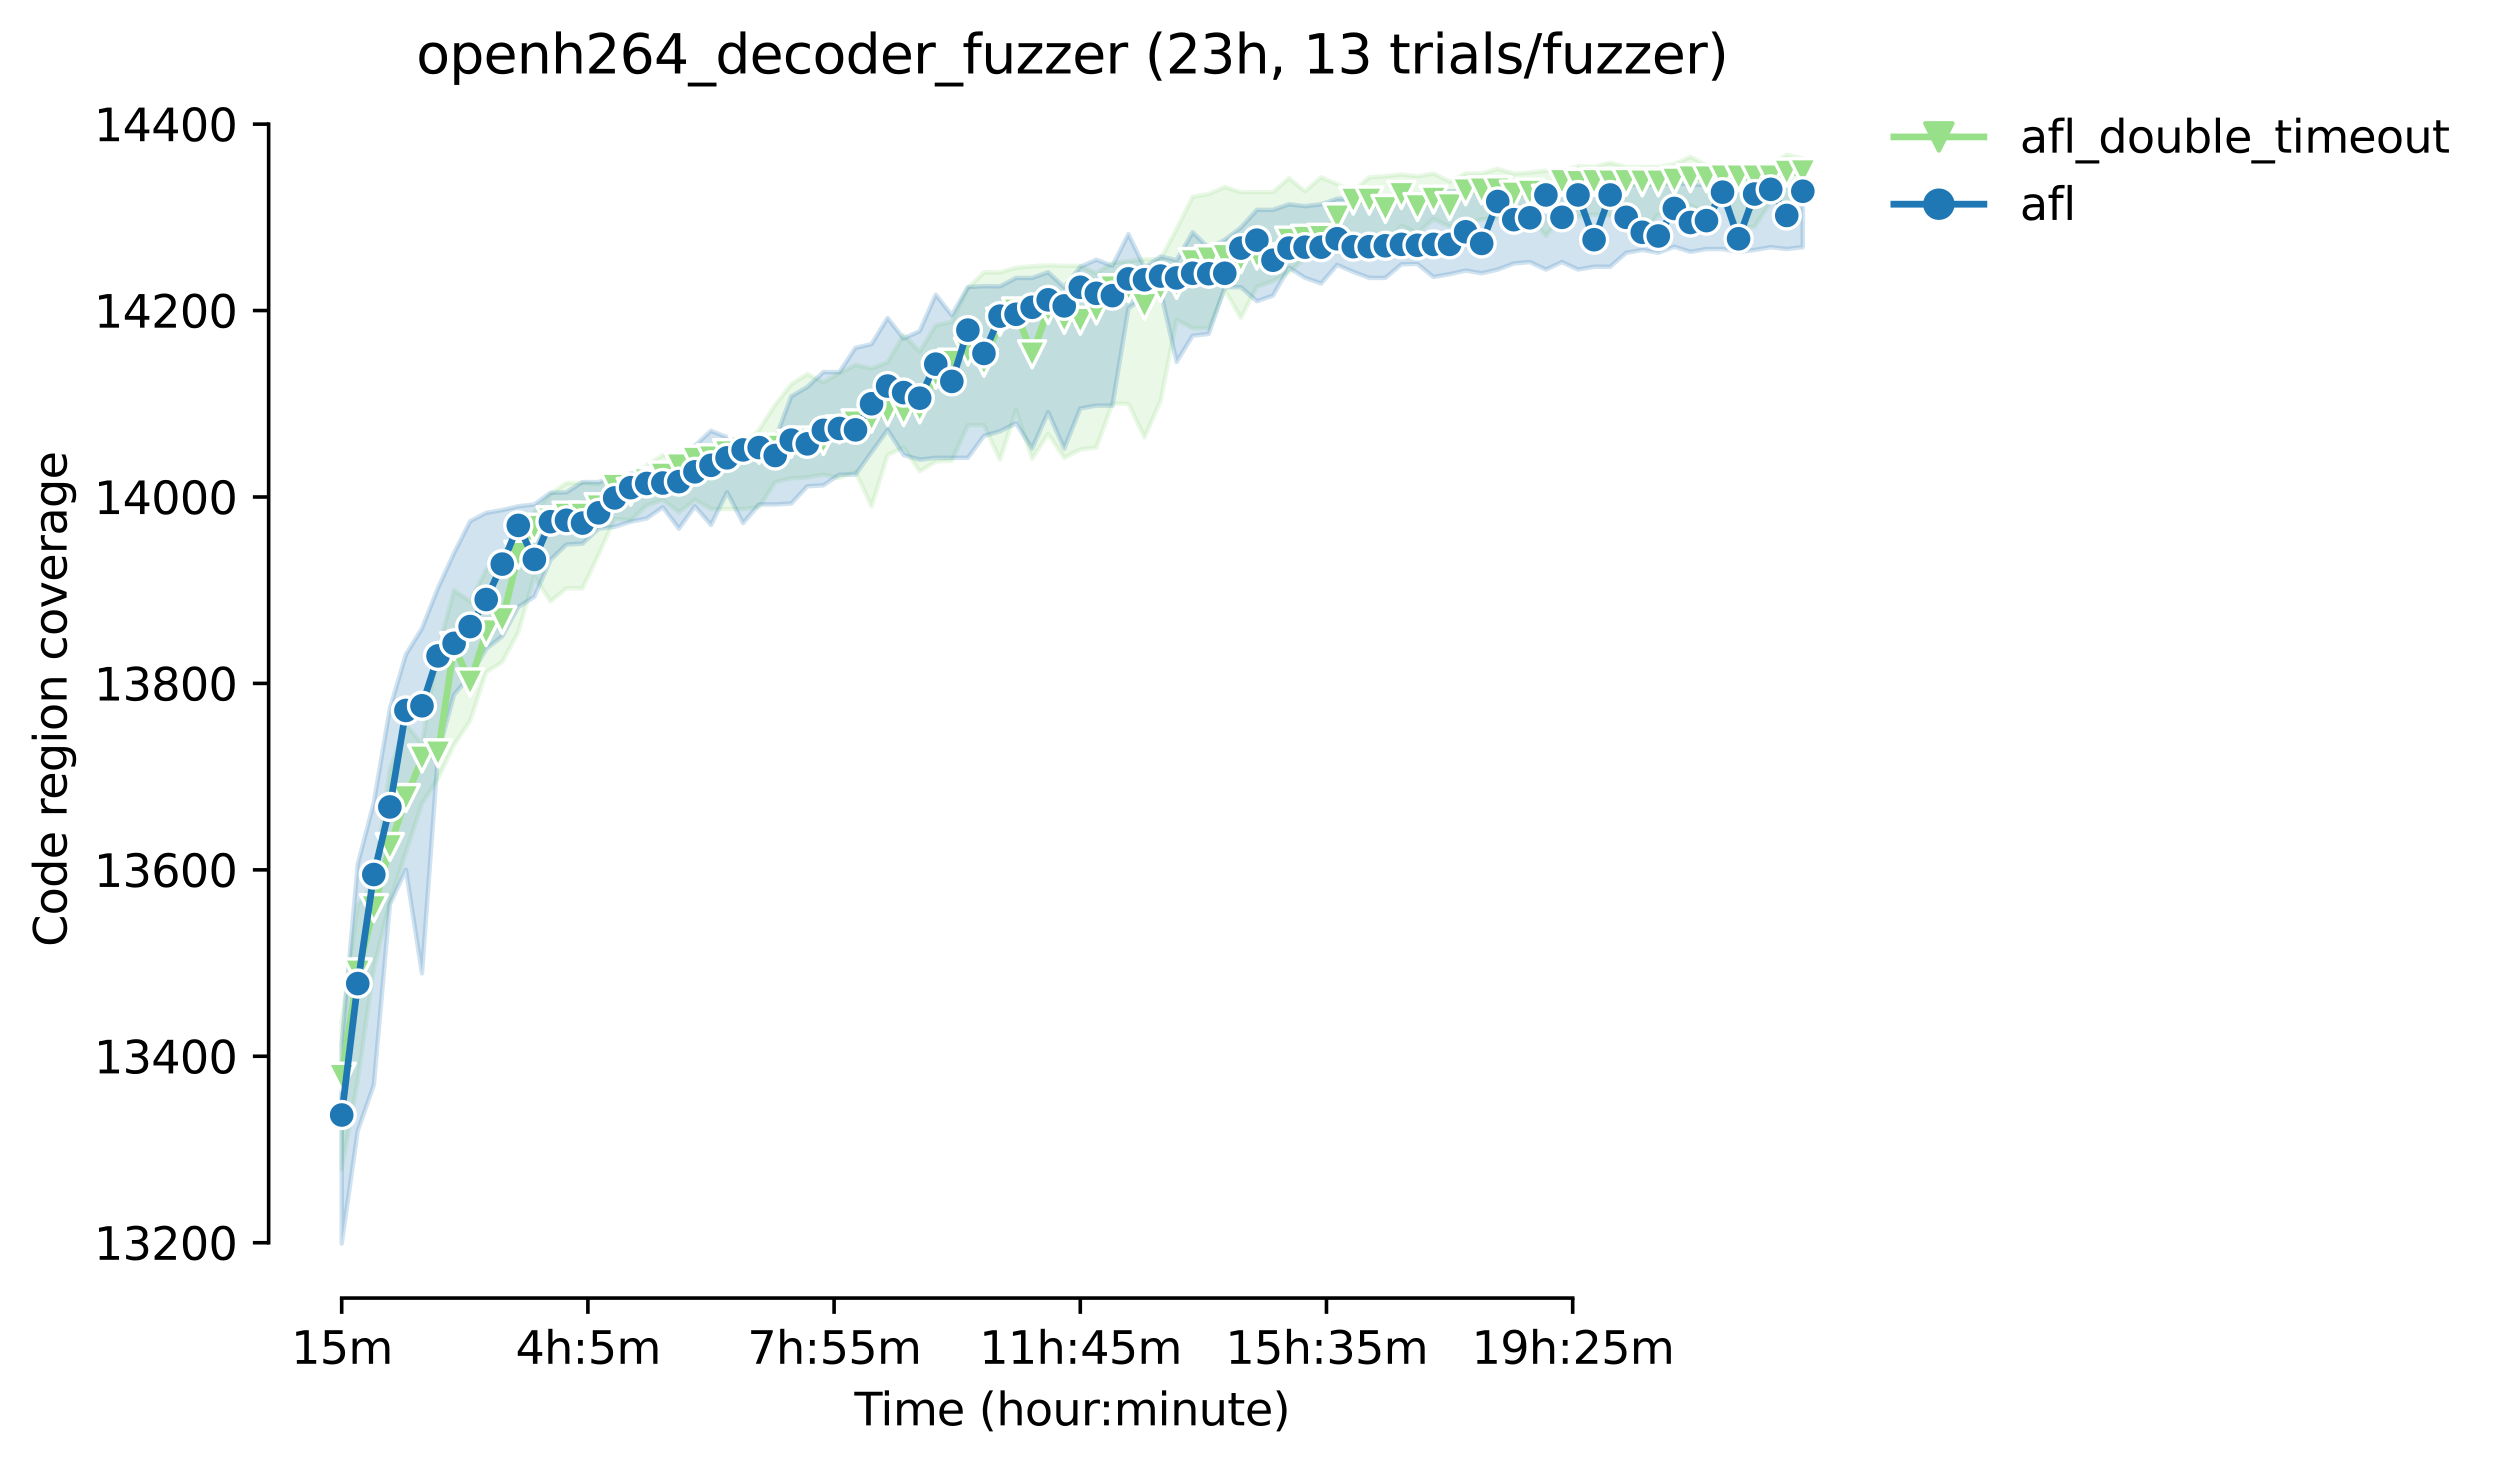 <?xml version="1.0" encoding="utf-8" standalone="no"?>
<!DOCTYPE svg PUBLIC "-//W3C//DTD SVG 1.1//EN"
  "http://www.w3.org/Graphics/SVG/1.1/DTD/svg11.dtd">
<svg height="325.986pt" version="1.1" viewBox="0 0 555.49 325.986" width="555.49pt" xmlns="http://www.w3.org/2000/svg" xmlns:xlink="http://www.w3.org/1999/xlink">
 <defs>
  <style type="text/css">*{stroke-linecap:butt;stroke-linejoin:round;}</style>
 </defs>
 <g id="figure_1">
  <g id="patch_1">
   <path d="M 0 325.986 
L 555.49 325.986 
L 555.49 0 
L 0 0 
z
" style="fill:#ffffff;"/>
  </g>
  <g id="axes_1">
   <g id="patch_2">
    <path d="M 59.691 288.43 
L 416.811 288.43 
L 416.811 22.318 
L 59.691 22.318 
z
" style="fill:#ffffff;"/>
   </g>
   <g id="PolyCollection_1">
    <defs>
     <path d="M 75.923 -98.948 
L 75.923 -66.222 
L 79.491 -85.899 
L 83.059 -110.754 
L 86.626 -125.666 
L 90.194 -136.644 
L 93.762 -147.414 
L 97.329 -153.007 
L 100.897 -160.463 
L 104.464 -165.848 
L 108.032 -176.619 
L 111.6 -178.897 
L 115.167 -185.525 
L 118.735 -197.953 
L 122.303 -192.36 
L 125.87 -195.26 
L 129.438 -195.26 
L 133.005 -202.716 
L 136.573 -210.691 
L 140.141 -210.38 
L 143.708 -213.694 
L 147.276 -214.937 
L 150.844 -212.14 
L 154.411 -214.937 
L 157.979 -212.865 
L 161.547 -212.865 
L 165.114 -212.865 
L 168.682 -213.28 
L 172.249 -218.872 
L 175.817 -219.7 
L 179.385 -219.908 
L 182.952 -220.529 
L 186.52 -219.804 
L 190.088 -221.143 
L 193.655 -213.487 
L 197.223 -224.879 
L 200.79 -226.536 
L 204.358 -221.254 
L 207.926 -223.429 
L 211.493 -223.636 
L 215.061 -231.506 
L 218.629 -231.506 
L 222.196 -223.843 
L 225.764 -234.82 
L 229.332 -224.05 
L 232.899 -229.539 
L 236.467 -224.257 
L 240.034 -226.121 
L 243.602 -226.536 
L 247.17 -236.27 
L 250.737 -236.27 
L 254.305 -228.814 
L 257.873 -236.892 
L 261.44 -254.911 
L 265.008 -253.047 
L 268.575 -253.047 
L 272.143 -261.578 
L 275.711 -255.326 
L 279.278 -262.264 
L 282.846 -263.507 
L 286.414 -265.475 
L 289.981 -268.561 
L 293.549 -269.41 
L 297.117 -269.928 
L 300.684 -270.86 
L 304.252 -270.653 
L 307.819 -272.103 
L 311.387 -275.831 
L 314.955 -274.174 
L 318.522 -277.281 
L 322.09 -275.624 
L 325.658 -276.038 
L 329.225 -277.265 
L 332.793 -277.488 
L 336.361 -277.488 
L 339.928 -277.902 
L 343.496 -273.553 
L 347.063 -277.902 
L 350.631 -277.858 
L 354.199 -278.316 
L 357.766 -278.081 
L 361.334 -278.316 
L 364.902 -274.171 
L 368.469 -278.316 
L 372.037 -277.257 
L 375.604 -280.388 
L 379.172 -278.523 
L 382.74 -281.009 
L 386.307 -275.417 
L 389.875 -275.624 
L 393.443 -281.009 
L 397.01 -281.009 
L 400.578 -280.905 
L 400.578 -290.744 
L 400.578 -290.744 
L 397.01 -291.572 
L 393.443 -289.294 
L 389.875 -289.294 
L 386.307 -289.346 
L 382.74 -289.294 
L 379.172 -289.294 
L 375.604 -291.158 
L 372.037 -289.501 
L 368.469 -288.88 
L 364.902 -288.88 
L 361.334 -288.88 
L 357.766 -289.814 
L 354.199 -288.88 
L 350.631 -289.092 
L 347.063 -288.051 
L 343.496 -288.051 
L 339.928 -287.637 
L 336.361 -287.43 
L 332.793 -288.465 
L 329.225 -287.43 
L 325.658 -287.43 
L 322.09 -285.669 
L 318.522 -287.43 
L 314.955 -286.808 
L 311.387 -287.223 
L 307.819 -286.808 
L 304.252 -286.601 
L 300.684 -283.494 
L 297.117 -285.056 
L 293.549 -286.601 
L 289.981 -283.494 
L 286.414 -286.394 
L 282.846 -283.287 
L 279.278 -283.287 
L 275.711 -283.287 
L 272.143 -284.426 
L 268.575 -282.873 
L 265.008 -282.252 
L 261.44 -275.106 
L 257.873 -268.374 
L 254.305 -268.374 
L 250.737 -267.96 
L 247.17 -267.546 
L 243.602 -265.268 
L 240.034 -266.925 
L 236.467 -266.925 
L 232.899 -267.028 
L 229.332 -266.821 
L 225.764 -266.51 
L 222.196 -265.475 
L 218.629 -265.475 
L 215.061 -261.954 
L 211.493 -254.497 
L 207.926 -253.669 
L 204.358 -247.869 
L 200.79 -251.597 
L 197.223 -245.487 
L 193.655 -244.141 
L 190.088 -244.866 
L 186.52 -243.105 
L 182.952 -241.034 
L 179.385 -242.898 
L 175.817 -240.62 
L 172.249 -236.063 
L 168.682 -230.492 
L 165.114 -226.95 
L 161.547 -226.743 
L 157.979 -225.505 
L 154.411 -224.879 
L 150.844 -224.879 
L 147.276 -224.879 
L 143.708 -222.605 
L 140.141 -218.872 
L 136.573 -219.7 
L 133.005 -218.458 
L 129.438 -218.665 
L 125.87 -218.665 
L 122.303 -216.179 
L 118.735 -212.244 
L 115.167 -206.03 
L 111.6 -203.131 
L 108.032 -199.402 
L 104.464 -192.36 
L 100.897 -194.846 
L 97.329 -181.693 
L 93.762 -160.681 
L 90.194 -165.02 
L 86.626 -155.078 
L 83.059 -129.809 
L 79.491 -124.838 
L 75.923 -98.948 
z
" id="m35e68e5270" style="stroke:#98df8a;stroke-opacity:0.2;"/>
    </defs>
    <g clip-path="url(#p5c76683516)">
     <use style="fill:#98df8a;fill-opacity:0.2;stroke:#98df8a;stroke-opacity:0.2;" x="0" xlink:href="#m35e68e5270" y="325.986"/>
    </g>
   </g>
   <g id="PolyCollection_2">
    <defs>
     <path d="M 75.923 -93.977 
L 75.923 -49.652 
L 79.491 -74.714 
L 83.059 -84.863 
L 86.626 -125.045 
L 90.194 -132.709 
L 93.762 -109.718 
L 97.329 -158.599 
L 100.897 -171.648 
L 104.464 -175.79 
L 108.032 -181.797 
L 111.6 -184.593 
L 115.167 -191.117 
L 118.735 -193.396 
L 122.303 -201.577 
L 125.87 -204.995 
L 129.438 -205.202 
L 133.005 -208.516 
L 136.573 -208.93 
L 140.141 -210.069 
L 143.708 -210.792 
L 147.276 -213.28 
L 150.844 -208.516 
L 154.411 -213.487 
L 157.979 -209.344 
L 161.547 -216.594 
L 165.114 -209.759 
L 168.682 -213.901 
L 172.249 -213.901 
L 175.817 -214.108 
L 179.385 -217.94 
L 182.952 -218.147 
L 186.52 -220.521 
L 190.088 -220.529 
L 193.655 -225.5 
L 197.223 -230.471 
L 200.79 -224.879 
L 204.358 -223.843 
L 207.926 -224.257 
L 211.493 -224.257 
L 215.061 -224.257 
L 218.629 -229.125 
L 222.196 -230.16 
L 225.764 -231.921 
L 229.332 -226.328 
L 232.899 -234.406 
L 236.467 -226.328 
L 240.034 -235.235 
L 243.602 -235.856 
L 247.17 -235.856 
L 250.737 -257.519 
L 254.305 -259.882 
L 257.873 -261.332 
L 261.44 -245.588 
L 265.008 -251.39 
L 268.575 -251.805 
L 272.143 -262.161 
L 275.711 -262.161 
L 279.278 -259.054 
L 282.846 -260.297 
L 286.414 -266.51 
L 289.981 -264.266 
L 293.549 -262.989 
L 297.117 -267.132 
L 300.684 -265.578 
L 304.252 -264.232 
L 307.819 -264.232 
L 311.387 -267.261 
L 314.955 -267.339 
L 318.522 -264.439 
L 322.09 -265.06 
L 325.658 -265.873 
L 329.225 -265.268 
L 332.793 -266.096 
L 336.361 -267.442 
L 339.928 -267.753 
L 343.496 -266.096 
L 347.063 -267.753 
L 350.631 -266.096 
L 354.199 -266.717 
L 357.766 -266.717 
L 361.334 -269.817 
L 364.902 -270.446 
L 368.469 -269.824 
L 372.037 -271.171 
L 375.604 -270.031 
L 379.172 -270.653 
L 382.74 -270.653 
L 386.307 -270.031 
L 389.875 -270.446 
L 393.443 -271.067 
L 397.01 -270.653 
L 400.578 -271.067 
L 400.578 -285.566 
L 400.578 -285.566 
L 397.01 -285.462 
L 393.443 -285.566 
L 389.875 -285.566 
L 386.307 -284.944 
L 382.74 -285.566 
L 379.172 -284.944 
L 375.604 -284.944 
L 372.037 -285.462 
L 368.469 -284.944 
L 364.902 -284.944 
L 361.334 -284.944 
L 357.766 -285.98 
L 354.199 -284.944 
L 350.631 -284.323 
L 347.063 -284.116 
L 343.496 -283.909 
L 339.928 -283.909 
L 336.361 -283.909 
L 332.793 -283.909 
L 329.225 -283.494 
L 325.658 -283.494 
L 322.09 -283.494 
L 318.522 -283.184 
L 314.955 -282.873 
L 311.387 -282.666 
L 307.819 -280.911 
L 304.252 -281.04 
L 300.684 -281.837 
L 297.117 -281.837 
L 293.549 -280.595 
L 289.981 -280.18 
L 286.414 -280.595 
L 282.846 -279.352 
L 279.278 -279.352 
L 275.711 -275.417 
L 272.143 -272.724 
L 268.575 -270.86 
L 265.008 -274.381 
L 261.44 -268.167 
L 257.873 -268.996 
L 254.305 -266.541 
L 250.737 -273.967 
L 247.17 -266.925 
L 243.602 -268.271 
L 240.034 -266.717 
L 236.467 -262.161 
L 232.899 -265.495 
L 229.332 -264.232 
L 225.764 -264.232 
L 222.196 -262.368 
L 218.629 -262.399 
L 215.061 -262.207 
L 211.493 -255.947 
L 207.926 -260.504 
L 204.358 -252.426 
L 200.79 -250.769 
L 197.223 -255.326 
L 193.655 -249.526 
L 190.088 -248.698 
L 186.52 -243.313 
L 182.952 -243.313 
L 179.385 -239.999 
L 175.817 -237.927 
L 172.249 -228.4 
L 168.682 -228.4 
L 165.114 -228.193 
L 161.547 -228.829 
L 157.979 -230.264 
L 154.411 -226.95 
L 150.844 -222.082 
L 147.276 -222.807 
L 143.708 -221.565 
L 140.141 -220.736 
L 136.573 -220.218 
L 133.005 -218.872 
L 129.438 -218.872 
L 125.87 -216.594 
L 122.303 -216.49 
L 118.735 -213.901 
L 115.167 -213.487 
L 111.6 -212.658 
L 108.032 -212.037 
L 104.464 -210.173 
L 100.897 -203.131 
L 97.329 -195.358 
L 93.762 -186.354 
L 90.194 -180.554 
L 86.626 -168.541 
L 83.059 -147.622 
L 79.491 -133.951 
L 75.923 -93.977 
z
" id="m0ed57dc07d" style="stroke:#1f77b4;stroke-opacity:0.2;"/>
    </defs>
    <g clip-path="url(#p5c76683516)">
     <use style="fill:#1f77b4;fill-opacity:0.2;stroke:#1f77b4;stroke-opacity:0.2;" x="0" xlink:href="#m0ed57dc07d" y="325.986"/>
    </g>
   </g>
   <g id="matplotlib.axis_1">
    <g id="xtick_1">
     <g id="line2d_1">
      <defs>
       <path d="M 0 0 
L 0 3.5 
" id="m53c5b3d588" style="stroke:#000000;stroke-width:0.8;"/>
      </defs>
      <g>
       <use style="stroke:#000000;stroke-width:0.8;" x="75.923" xlink:href="#m53c5b3d588" y="288.43"/>
      </g>
     </g>
     <g id="text_1">
      <!-- 15m -->
      <g transform="translate(64.691 303.029)scale(0.1 -0.1)">
       <defs>
        <path d="M 794 531 
L 1825 531 
L 1825 4091 
L 703 3866 
L 703 4441 
L 1819 4666 
L 2450 4666 
L 2450 531 
L 3481 531 
L 3481 0 
L 794 0 
L 794 531 
z
" id="DejaVuSans-31" transform="scale(0.016)"/>
        <path d="M 691 4666 
L 3169 4666 
L 3169 4134 
L 1269 4134 
L 1269 2991 
Q 1406 3038 1543 3061 
Q 1681 3084 1819 3084 
Q 2600 3084 3056 2656 
Q 3513 2228 3513 1497 
Q 3513 744 3044 326 
Q 2575 -91 1722 -91 
Q 1428 -91 1123 -41 
Q 819 9 494 109 
L 494 744 
Q 775 591 1075 516 
Q 1375 441 1709 441 
Q 2250 441 2565 725 
Q 2881 1009 2881 1497 
Q 2881 1984 2565 2268 
Q 2250 2553 1709 2553 
Q 1456 2553 1204 2497 
Q 953 2441 691 2322 
L 691 4666 
z
" id="DejaVuSans-35" transform="scale(0.016)"/>
        <path d="M 3328 2828 
Q 3544 3216 3844 3400 
Q 4144 3584 4550 3584 
Q 5097 3584 5394 3201 
Q 5691 2819 5691 2113 
L 5691 0 
L 5113 0 
L 5113 2094 
Q 5113 2597 4934 2840 
Q 4756 3084 4391 3084 
Q 3944 3084 3684 2787 
Q 3425 2491 3425 1978 
L 3425 0 
L 2847 0 
L 2847 2094 
Q 2847 2600 2669 2842 
Q 2491 3084 2119 3084 
Q 1678 3084 1418 2786 
Q 1159 2488 1159 1978 
L 1159 0 
L 581 0 
L 581 3500 
L 1159 3500 
L 1159 2956 
Q 1356 3278 1631 3431 
Q 1906 3584 2284 3584 
Q 2666 3584 2933 3390 
Q 3200 3197 3328 2828 
z
" id="DejaVuSans-6d" transform="scale(0.016)"/>
       </defs>
       <use xlink:href="#DejaVuSans-31"/>
       <use x="63.623" xlink:href="#DejaVuSans-35"/>
       <use x="127.246" xlink:href="#DejaVuSans-6d"/>
      </g>
     </g>
    </g>
    <g id="xtick_2">
     <g id="line2d_2">
      <g>
       <use style="stroke:#000000;stroke-width:0.8;" x="130.627" xlink:href="#m53c5b3d588" y="288.43"/>
      </g>
     </g>
     <g id="text_2">
      <!-- 4h:5m -->
      <g transform="translate(114.541 303.029)scale(0.1 -0.1)">
       <defs>
        <path d="M 2419 4116 
L 825 1625 
L 2419 1625 
L 2419 4116 
z
M 2253 4666 
L 3047 4666 
L 3047 1625 
L 3713 1625 
L 3713 1100 
L 3047 1100 
L 3047 0 
L 2419 0 
L 2419 1100 
L 313 1100 
L 313 1709 
L 2253 4666 
z
" id="DejaVuSans-34" transform="scale(0.016)"/>
        <path d="M 3513 2113 
L 3513 0 
L 2938 0 
L 2938 2094 
Q 2938 2591 2744 2837 
Q 2550 3084 2163 3084 
Q 1697 3084 1428 2787 
Q 1159 2491 1159 1978 
L 1159 0 
L 581 0 
L 581 4863 
L 1159 4863 
L 1159 2956 
Q 1366 3272 1645 3428 
Q 1925 3584 2291 3584 
Q 2894 3584 3203 3211 
Q 3513 2838 3513 2113 
z
" id="DejaVuSans-68" transform="scale(0.016)"/>
        <path d="M 750 794 
L 1409 794 
L 1409 0 
L 750 0 
L 750 794 
z
M 750 3309 
L 1409 3309 
L 1409 2516 
L 750 2516 
L 750 3309 
z
" id="DejaVuSans-3a" transform="scale(0.016)"/>
       </defs>
       <use xlink:href="#DejaVuSans-34"/>
       <use x="63.623" xlink:href="#DejaVuSans-68"/>
       <use x="127.002" xlink:href="#DejaVuSans-3a"/>
       <use x="160.693" xlink:href="#DejaVuSans-35"/>
       <use x="224.316" xlink:href="#DejaVuSans-6d"/>
      </g>
     </g>
    </g>
    <g id="xtick_3">
     <g id="line2d_3">
      <g>
       <use style="stroke:#000000;stroke-width:0.8;" x="185.331" xlink:href="#m53c5b3d588" y="288.43"/>
      </g>
     </g>
     <g id="text_3">
      <!-- 7h:55m -->
      <g transform="translate(166.064 303.029)scale(0.1 -0.1)">
       <defs>
        <path d="M 525 4666 
L 3525 4666 
L 3525 4397 
L 1831 0 
L 1172 0 
L 2766 4134 
L 525 4134 
L 525 4666 
z
" id="DejaVuSans-37" transform="scale(0.016)"/>
       </defs>
       <use xlink:href="#DejaVuSans-37"/>
       <use x="63.623" xlink:href="#DejaVuSans-68"/>
       <use x="127.002" xlink:href="#DejaVuSans-3a"/>
       <use x="160.693" xlink:href="#DejaVuSans-35"/>
       <use x="224.316" xlink:href="#DejaVuSans-35"/>
       <use x="287.939" xlink:href="#DejaVuSans-6d"/>
      </g>
     </g>
    </g>
    <g id="xtick_4">
     <g id="line2d_4">
      <g>
       <use style="stroke:#000000;stroke-width:0.8;" x="240.034" xlink:href="#m53c5b3d588" y="288.43"/>
      </g>
     </g>
     <g id="text_4">
      <!-- 11h:45m -->
      <g transform="translate(217.586 303.029)scale(0.1 -0.1)">
       <use xlink:href="#DejaVuSans-31"/>
       <use x="63.623" xlink:href="#DejaVuSans-31"/>
       <use x="127.246" xlink:href="#DejaVuSans-68"/>
       <use x="190.625" xlink:href="#DejaVuSans-3a"/>
       <use x="224.316" xlink:href="#DejaVuSans-34"/>
       <use x="287.939" xlink:href="#DejaVuSans-35"/>
       <use x="351.562" xlink:href="#DejaVuSans-6d"/>
      </g>
     </g>
    </g>
    <g id="xtick_5">
     <g id="line2d_5">
      <g>
       <use style="stroke:#000000;stroke-width:0.8;" x="294.738" xlink:href="#m53c5b3d588" y="288.43"/>
      </g>
     </g>
     <g id="text_5">
      <!-- 15h:35m -->
      <g transform="translate(272.29 303.029)scale(0.1 -0.1)">
       <defs>
        <path d="M 2597 2516 
Q 3050 2419 3304 2112 
Q 3559 1806 3559 1356 
Q 3559 666 3084 287 
Q 2609 -91 1734 -91 
Q 1441 -91 1130 -33 
Q 819 25 488 141 
L 488 750 
Q 750 597 1062 519 
Q 1375 441 1716 441 
Q 2309 441 2620 675 
Q 2931 909 2931 1356 
Q 2931 1769 2642 2001 
Q 2353 2234 1838 2234 
L 1294 2234 
L 1294 2753 
L 1863 2753 
Q 2328 2753 2575 2939 
Q 2822 3125 2822 3475 
Q 2822 3834 2567 4026 
Q 2313 4219 1838 4219 
Q 1578 4219 1281 4162 
Q 984 4106 628 3988 
L 628 4550 
Q 988 4650 1302 4700 
Q 1616 4750 1894 4750 
Q 2613 4750 3031 4423 
Q 3450 4097 3450 3541 
Q 3450 3153 3228 2886 
Q 3006 2619 2597 2516 
z
" id="DejaVuSans-33" transform="scale(0.016)"/>
       </defs>
       <use xlink:href="#DejaVuSans-31"/>
       <use x="63.623" xlink:href="#DejaVuSans-35"/>
       <use x="127.246" xlink:href="#DejaVuSans-68"/>
       <use x="190.625" xlink:href="#DejaVuSans-3a"/>
       <use x="224.316" xlink:href="#DejaVuSans-33"/>
       <use x="287.939" xlink:href="#DejaVuSans-35"/>
       <use x="351.562" xlink:href="#DejaVuSans-6d"/>
      </g>
     </g>
    </g>
    <g id="xtick_6">
     <g id="line2d_6">
      <g>
       <use style="stroke:#000000;stroke-width:0.8;" x="349.442" xlink:href="#m53c5b3d588" y="288.43"/>
      </g>
     </g>
     <g id="text_6">
      <!-- 19h:25m -->
      <g transform="translate(326.993 303.029)scale(0.1 -0.1)">
       <defs>
        <path d="M 703 97 
L 703 672 
Q 941 559 1184 500 
Q 1428 441 1663 441 
Q 2288 441 2617 861 
Q 2947 1281 2994 2138 
Q 2813 1869 2534 1725 
Q 2256 1581 1919 1581 
Q 1219 1581 811 2004 
Q 403 2428 403 3163 
Q 403 3881 828 4315 
Q 1253 4750 1959 4750 
Q 2769 4750 3195 4129 
Q 3622 3509 3622 2328 
Q 3622 1225 3098 567 
Q 2575 -91 1691 -91 
Q 1453 -91 1209 -44 
Q 966 3 703 97 
z
M 1959 2075 
Q 2384 2075 2632 2365 
Q 2881 2656 2881 3163 
Q 2881 3666 2632 3958 
Q 2384 4250 1959 4250 
Q 1534 4250 1286 3958 
Q 1038 3666 1038 3163 
Q 1038 2656 1286 2365 
Q 1534 2075 1959 2075 
z
" id="DejaVuSans-39" transform="scale(0.016)"/>
        <path d="M 1228 531 
L 3431 531 
L 3431 0 
L 469 0 
L 469 531 
Q 828 903 1448 1529 
Q 2069 2156 2228 2338 
Q 2531 2678 2651 2914 
Q 2772 3150 2772 3378 
Q 2772 3750 2511 3984 
Q 2250 4219 1831 4219 
Q 1534 4219 1204 4116 
Q 875 4013 500 3803 
L 500 4441 
Q 881 4594 1212 4672 
Q 1544 4750 1819 4750 
Q 2544 4750 2975 4387 
Q 3406 4025 3406 3419 
Q 3406 3131 3298 2873 
Q 3191 2616 2906 2266 
Q 2828 2175 2409 1742 
Q 1991 1309 1228 531 
z
" id="DejaVuSans-32" transform="scale(0.016)"/>
       </defs>
       <use xlink:href="#DejaVuSans-31"/>
       <use x="63.623" xlink:href="#DejaVuSans-39"/>
       <use x="127.246" xlink:href="#DejaVuSans-68"/>
       <use x="190.625" xlink:href="#DejaVuSans-3a"/>
       <use x="224.316" xlink:href="#DejaVuSans-32"/>
       <use x="287.939" xlink:href="#DejaVuSans-35"/>
       <use x="351.562" xlink:href="#DejaVuSans-6d"/>
      </g>
     </g>
    </g>
    <g id="text_7">
     <!-- Time (hour:minute) -->
     <g transform="translate(189.844 316.707)scale(0.1 -0.1)">
      <defs>
       <path d="M -19 4666 
L 3928 4666 
L 3928 4134 
L 2272 4134 
L 2272 0 
L 1638 0 
L 1638 4134 
L -19 4134 
L -19 4666 
z
" id="DejaVuSans-54" transform="scale(0.016)"/>
       <path d="M 603 3500 
L 1178 3500 
L 1178 0 
L 603 0 
L 603 3500 
z
M 603 4863 
L 1178 4863 
L 1178 4134 
L 603 4134 
L 603 4863 
z
" id="DejaVuSans-69" transform="scale(0.016)"/>
       <path d="M 3597 1894 
L 3597 1613 
L 953 1613 
Q 991 1019 1311 708 
Q 1631 397 2203 397 
Q 2534 397 2845 478 
Q 3156 559 3463 722 
L 3463 178 
Q 3153 47 2828 -22 
Q 2503 -91 2169 -91 
Q 1331 -91 842 396 
Q 353 884 353 1716 
Q 353 2575 817 3079 
Q 1281 3584 2069 3584 
Q 2775 3584 3186 3129 
Q 3597 2675 3597 1894 
z
M 3022 2063 
Q 3016 2534 2758 2815 
Q 2500 3097 2075 3097 
Q 1594 3097 1305 2825 
Q 1016 2553 972 2059 
L 3022 2063 
z
" id="DejaVuSans-65" transform="scale(0.016)"/>
       <path id="DejaVuSans-20" transform="scale(0.016)"/>
       <path d="M 1984 4856 
Q 1566 4138 1362 3434 
Q 1159 2731 1159 2009 
Q 1159 1288 1364 580 
Q 1569 -128 1984 -844 
L 1484 -844 
Q 1016 -109 783 600 
Q 550 1309 550 2009 
Q 550 2706 781 3412 
Q 1013 4119 1484 4856 
L 1984 4856 
z
" id="DejaVuSans-28" transform="scale(0.016)"/>
       <path d="M 1959 3097 
Q 1497 3097 1228 2736 
Q 959 2375 959 1747 
Q 959 1119 1226 758 
Q 1494 397 1959 397 
Q 2419 397 2687 759 
Q 2956 1122 2956 1747 
Q 2956 2369 2687 2733 
Q 2419 3097 1959 3097 
z
M 1959 3584 
Q 2709 3584 3137 3096 
Q 3566 2609 3566 1747 
Q 3566 888 3137 398 
Q 2709 -91 1959 -91 
Q 1206 -91 779 398 
Q 353 888 353 1747 
Q 353 2609 779 3096 
Q 1206 3584 1959 3584 
z
" id="DejaVuSans-6f" transform="scale(0.016)"/>
       <path d="M 544 1381 
L 544 3500 
L 1119 3500 
L 1119 1403 
Q 1119 906 1312 657 
Q 1506 409 1894 409 
Q 2359 409 2629 706 
Q 2900 1003 2900 1516 
L 2900 3500 
L 3475 3500 
L 3475 0 
L 2900 0 
L 2900 538 
Q 2691 219 2414 64 
Q 2138 -91 1772 -91 
Q 1169 -91 856 284 
Q 544 659 544 1381 
z
M 1991 3584 
L 1991 3584 
z
" id="DejaVuSans-75" transform="scale(0.016)"/>
       <path d="M 2631 2963 
Q 2534 3019 2420 3045 
Q 2306 3072 2169 3072 
Q 1681 3072 1420 2755 
Q 1159 2438 1159 1844 
L 1159 0 
L 581 0 
L 581 3500 
L 1159 3500 
L 1159 2956 
Q 1341 3275 1631 3429 
Q 1922 3584 2338 3584 
Q 2397 3584 2469 3576 
Q 2541 3569 2628 3553 
L 2631 2963 
z
" id="DejaVuSans-72" transform="scale(0.016)"/>
       <path d="M 3513 2113 
L 3513 0 
L 2938 0 
L 2938 2094 
Q 2938 2591 2744 2837 
Q 2550 3084 2163 3084 
Q 1697 3084 1428 2787 
Q 1159 2491 1159 1978 
L 1159 0 
L 581 0 
L 581 3500 
L 1159 3500 
L 1159 2956 
Q 1366 3272 1645 3428 
Q 1925 3584 2291 3584 
Q 2894 3584 3203 3211 
Q 3513 2838 3513 2113 
z
" id="DejaVuSans-6e" transform="scale(0.016)"/>
       <path d="M 1172 4494 
L 1172 3500 
L 2356 3500 
L 2356 3053 
L 1172 3053 
L 1172 1153 
Q 1172 725 1289 603 
Q 1406 481 1766 481 
L 2356 481 
L 2356 0 
L 1766 0 
Q 1100 0 847 248 
Q 594 497 594 1153 
L 594 3053 
L 172 3053 
L 172 3500 
L 594 3500 
L 594 4494 
L 1172 4494 
z
" id="DejaVuSans-74" transform="scale(0.016)"/>
       <path d="M 513 4856 
L 1013 4856 
Q 1481 4119 1714 3412 
Q 1947 2706 1947 2009 
Q 1947 1309 1714 600 
Q 1481 -109 1013 -844 
L 513 -844 
Q 928 -128 1133 580 
Q 1338 1288 1338 2009 
Q 1338 2731 1133 3434 
Q 928 4138 513 4856 
z
" id="DejaVuSans-29" transform="scale(0.016)"/>
      </defs>
      <use xlink:href="#DejaVuSans-54"/>
      <use x="57.959" xlink:href="#DejaVuSans-69"/>
      <use x="85.742" xlink:href="#DejaVuSans-6d"/>
      <use x="183.154" xlink:href="#DejaVuSans-65"/>
      <use x="244.678" xlink:href="#DejaVuSans-20"/>
      <use x="276.465" xlink:href="#DejaVuSans-28"/>
      <use x="315.479" xlink:href="#DejaVuSans-68"/>
      <use x="378.857" xlink:href="#DejaVuSans-6f"/>
      <use x="440.039" xlink:href="#DejaVuSans-75"/>
      <use x="503.418" xlink:href="#DejaVuSans-72"/>
      <use x="542.781" xlink:href="#DejaVuSans-3a"/>
      <use x="576.473" xlink:href="#DejaVuSans-6d"/>
      <use x="673.885" xlink:href="#DejaVuSans-69"/>
      <use x="701.668" xlink:href="#DejaVuSans-6e"/>
      <use x="765.047" xlink:href="#DejaVuSans-75"/>
      <use x="828.426" xlink:href="#DejaVuSans-74"/>
      <use x="867.635" xlink:href="#DejaVuSans-65"/>
      <use x="929.158" xlink:href="#DejaVuSans-29"/>
     </g>
    </g>
   </g>
   <g id="matplotlib.axis_2">
    <g id="ytick_1">
     <g id="line2d_7">
      <defs>
       <path d="M 0 0 
L -3.5 0 
" id="m8fc21f1852" style="stroke:#000000;stroke-width:0.8;"/>
      </defs>
      <g>
       <use style="stroke:#000000;stroke-width:0.8;" x="59.691" xlink:href="#m8fc21f1852" y="276.127"/>
      </g>
     </g>
     <g id="text_8">
      <!-- 13200 -->
      <g transform="translate(20.878 279.926)scale(0.1 -0.1)">
       <defs>
        <path d="M 2034 4250 
Q 1547 4250 1301 3770 
Q 1056 3291 1056 2328 
Q 1056 1369 1301 889 
Q 1547 409 2034 409 
Q 2525 409 2770 889 
Q 3016 1369 3016 2328 
Q 3016 3291 2770 3770 
Q 2525 4250 2034 4250 
z
M 2034 4750 
Q 2819 4750 3233 4129 
Q 3647 3509 3647 2328 
Q 3647 1150 3233 529 
Q 2819 -91 2034 -91 
Q 1250 -91 836 529 
Q 422 1150 422 2328 
Q 422 3509 836 4129 
Q 1250 4750 2034 4750 
z
" id="DejaVuSans-30" transform="scale(0.016)"/>
       </defs>
       <use xlink:href="#DejaVuSans-31"/>
       <use x="63.623" xlink:href="#DejaVuSans-33"/>
       <use x="127.246" xlink:href="#DejaVuSans-32"/>
       <use x="190.869" xlink:href="#DejaVuSans-30"/>
       <use x="254.492" xlink:href="#DejaVuSans-30"/>
      </g>
     </g>
    </g>
    <g id="ytick_2">
     <g id="line2d_8">
      <g>
       <use style="stroke:#000000;stroke-width:0.8;" x="59.691" xlink:href="#m8fc21f1852" y="234.702"/>
      </g>
     </g>
     <g id="text_9">
      <!-- 13400 -->
      <g transform="translate(20.878 238.502)scale(0.1 -0.1)">
       <use xlink:href="#DejaVuSans-31"/>
       <use x="63.623" xlink:href="#DejaVuSans-33"/>
       <use x="127.246" xlink:href="#DejaVuSans-34"/>
       <use x="190.869" xlink:href="#DejaVuSans-30"/>
       <use x="254.492" xlink:href="#DejaVuSans-30"/>
      </g>
     </g>
    </g>
    <g id="ytick_3">
     <g id="line2d_9">
      <g>
       <use style="stroke:#000000;stroke-width:0.8;" x="59.691" xlink:href="#m8fc21f1852" y="193.278"/>
      </g>
     </g>
     <g id="text_10">
      <!-- 13600 -->
      <g transform="translate(20.878 197.077)scale(0.1 -0.1)">
       <defs>
        <path d="M 2113 2584 
Q 1688 2584 1439 2293 
Q 1191 2003 1191 1497 
Q 1191 994 1439 701 
Q 1688 409 2113 409 
Q 2538 409 2786 701 
Q 3034 994 3034 1497 
Q 3034 2003 2786 2293 
Q 2538 2584 2113 2584 
z
M 3366 4563 
L 3366 3988 
Q 3128 4100 2886 4159 
Q 2644 4219 2406 4219 
Q 1781 4219 1451 3797 
Q 1122 3375 1075 2522 
Q 1259 2794 1537 2939 
Q 1816 3084 2150 3084 
Q 2853 3084 3261 2657 
Q 3669 2231 3669 1497 
Q 3669 778 3244 343 
Q 2819 -91 2113 -91 
Q 1303 -91 875 529 
Q 447 1150 447 2328 
Q 447 3434 972 4092 
Q 1497 4750 2381 4750 
Q 2619 4750 2861 4703 
Q 3103 4656 3366 4563 
z
" id="DejaVuSans-36" transform="scale(0.016)"/>
       </defs>
       <use xlink:href="#DejaVuSans-31"/>
       <use x="63.623" xlink:href="#DejaVuSans-33"/>
       <use x="127.246" xlink:href="#DejaVuSans-36"/>
       <use x="190.869" xlink:href="#DejaVuSans-30"/>
       <use x="254.492" xlink:href="#DejaVuSans-30"/>
      </g>
     </g>
    </g>
    <g id="ytick_4">
     <g id="line2d_10">
      <g>
       <use style="stroke:#000000;stroke-width:0.8;" x="59.691" xlink:href="#m8fc21f1852" y="151.853"/>
      </g>
     </g>
     <g id="text_11">
      <!-- 13800 -->
      <g transform="translate(20.878 155.652)scale(0.1 -0.1)">
       <defs>
        <path d="M 2034 2216 
Q 1584 2216 1326 1975 
Q 1069 1734 1069 1313 
Q 1069 891 1326 650 
Q 1584 409 2034 409 
Q 2484 409 2743 651 
Q 3003 894 3003 1313 
Q 3003 1734 2745 1975 
Q 2488 2216 2034 2216 
z
M 1403 2484 
Q 997 2584 770 2862 
Q 544 3141 544 3541 
Q 544 4100 942 4425 
Q 1341 4750 2034 4750 
Q 2731 4750 3128 4425 
Q 3525 4100 3525 3541 
Q 3525 3141 3298 2862 
Q 3072 2584 2669 2484 
Q 3125 2378 3379 2068 
Q 3634 1759 3634 1313 
Q 3634 634 3220 271 
Q 2806 -91 2034 -91 
Q 1263 -91 848 271 
Q 434 634 434 1313 
Q 434 1759 690 2068 
Q 947 2378 1403 2484 
z
M 1172 3481 
Q 1172 3119 1398 2916 
Q 1625 2713 2034 2713 
Q 2441 2713 2670 2916 
Q 2900 3119 2900 3481 
Q 2900 3844 2670 4047 
Q 2441 4250 2034 4250 
Q 1625 4250 1398 4047 
Q 1172 3844 1172 3481 
z
" id="DejaVuSans-38" transform="scale(0.016)"/>
       </defs>
       <use xlink:href="#DejaVuSans-31"/>
       <use x="63.623" xlink:href="#DejaVuSans-33"/>
       <use x="127.246" xlink:href="#DejaVuSans-38"/>
       <use x="190.869" xlink:href="#DejaVuSans-30"/>
       <use x="254.492" xlink:href="#DejaVuSans-30"/>
      </g>
     </g>
    </g>
    <g id="ytick_5">
     <g id="line2d_11">
      <g>
       <use style="stroke:#000000;stroke-width:0.8;" x="59.691" xlink:href="#m8fc21f1852" y="110.428"/>
      </g>
     </g>
     <g id="text_12">
      <!-- 14000 -->
      <g transform="translate(20.878 114.228)scale(0.1 -0.1)">
       <use xlink:href="#DejaVuSans-31"/>
       <use x="63.623" xlink:href="#DejaVuSans-34"/>
       <use x="127.246" xlink:href="#DejaVuSans-30"/>
       <use x="190.869" xlink:href="#DejaVuSans-30"/>
       <use x="254.492" xlink:href="#DejaVuSans-30"/>
      </g>
     </g>
    </g>
    <g id="ytick_6">
     <g id="line2d_12">
      <g>
       <use style="stroke:#000000;stroke-width:0.8;" x="59.691" xlink:href="#m8fc21f1852" y="69.004"/>
      </g>
     </g>
     <g id="text_13">
      <!-- 14200 -->
      <g transform="translate(20.878 72.803)scale(0.1 -0.1)">
       <use xlink:href="#DejaVuSans-31"/>
       <use x="63.623" xlink:href="#DejaVuSans-34"/>
       <use x="127.246" xlink:href="#DejaVuSans-32"/>
       <use x="190.869" xlink:href="#DejaVuSans-30"/>
       <use x="254.492" xlink:href="#DejaVuSans-30"/>
      </g>
     </g>
    </g>
    <g id="ytick_7">
     <g id="line2d_13">
      <g>
       <use style="stroke:#000000;stroke-width:0.8;" x="59.691" xlink:href="#m8fc21f1852" y="27.579"/>
      </g>
     </g>
     <g id="text_14">
      <!-- 14400 -->
      <g transform="translate(20.878 31.378)scale(0.1 -0.1)">
       <use xlink:href="#DejaVuSans-31"/>
       <use x="63.623" xlink:href="#DejaVuSans-34"/>
       <use x="127.246" xlink:href="#DejaVuSans-34"/>
       <use x="190.869" xlink:href="#DejaVuSans-30"/>
       <use x="254.492" xlink:href="#DejaVuSans-30"/>
      </g>
     </g>
    </g>
    <g id="text_15">
     <!-- Code region coverage -->
     <g transform="translate(14.798 210.38)rotate(-90)scale(0.1 -0.1)">
      <defs>
       <path d="M 4122 4306 
L 4122 3641 
Q 3803 3938 3442 4084 
Q 3081 4231 2675 4231 
Q 1875 4231 1450 3742 
Q 1025 3253 1025 2328 
Q 1025 1406 1450 917 
Q 1875 428 2675 428 
Q 3081 428 3442 575 
Q 3803 722 4122 1019 
L 4122 359 
Q 3791 134 3420 21 
Q 3050 -91 2638 -91 
Q 1578 -91 968 557 
Q 359 1206 359 2328 
Q 359 3453 968 4101 
Q 1578 4750 2638 4750 
Q 3056 4750 3426 4639 
Q 3797 4528 4122 4306 
z
" id="DejaVuSans-43" transform="scale(0.016)"/>
       <path d="M 2906 2969 
L 2906 4863 
L 3481 4863 
L 3481 0 
L 2906 0 
L 2906 525 
Q 2725 213 2448 61 
Q 2172 -91 1784 -91 
Q 1150 -91 751 415 
Q 353 922 353 1747 
Q 353 2572 751 3078 
Q 1150 3584 1784 3584 
Q 2172 3584 2448 3432 
Q 2725 3281 2906 2969 
z
M 947 1747 
Q 947 1113 1208 752 
Q 1469 391 1925 391 
Q 2381 391 2643 752 
Q 2906 1113 2906 1747 
Q 2906 2381 2643 2742 
Q 2381 3103 1925 3103 
Q 1469 3103 1208 2742 
Q 947 2381 947 1747 
z
" id="DejaVuSans-64" transform="scale(0.016)"/>
       <path d="M 2906 1791 
Q 2906 2416 2648 2759 
Q 2391 3103 1925 3103 
Q 1463 3103 1205 2759 
Q 947 2416 947 1791 
Q 947 1169 1205 825 
Q 1463 481 1925 481 
Q 2391 481 2648 825 
Q 2906 1169 2906 1791 
z
M 3481 434 
Q 3481 -459 3084 -895 
Q 2688 -1331 1869 -1331 
Q 1566 -1331 1297 -1286 
Q 1028 -1241 775 -1147 
L 775 -588 
Q 1028 -725 1275 -790 
Q 1522 -856 1778 -856 
Q 2344 -856 2625 -561 
Q 2906 -266 2906 331 
L 2906 616 
Q 2728 306 2450 153 
Q 2172 0 1784 0 
Q 1141 0 747 490 
Q 353 981 353 1791 
Q 353 2603 747 3093 
Q 1141 3584 1784 3584 
Q 2172 3584 2450 3431 
Q 2728 3278 2906 2969 
L 2906 3500 
L 3481 3500 
L 3481 434 
z
" id="DejaVuSans-67" transform="scale(0.016)"/>
       <path d="M 3122 3366 
L 3122 2828 
Q 2878 2963 2633 3030 
Q 2388 3097 2138 3097 
Q 1578 3097 1268 2742 
Q 959 2388 959 1747 
Q 959 1106 1268 751 
Q 1578 397 2138 397 
Q 2388 397 2633 464 
Q 2878 531 3122 666 
L 3122 134 
Q 2881 22 2623 -34 
Q 2366 -91 2075 -91 
Q 1284 -91 818 406 
Q 353 903 353 1747 
Q 353 2603 823 3093 
Q 1294 3584 2113 3584 
Q 2378 3584 2631 3529 
Q 2884 3475 3122 3366 
z
" id="DejaVuSans-63" transform="scale(0.016)"/>
       <path d="M 191 3500 
L 800 3500 
L 1894 563 
L 2988 3500 
L 3597 3500 
L 2284 0 
L 1503 0 
L 191 3500 
z
" id="DejaVuSans-76" transform="scale(0.016)"/>
       <path d="M 2194 1759 
Q 1497 1759 1228 1600 
Q 959 1441 959 1056 
Q 959 750 1161 570 
Q 1363 391 1709 391 
Q 2188 391 2477 730 
Q 2766 1069 2766 1631 
L 2766 1759 
L 2194 1759 
z
M 3341 1997 
L 3341 0 
L 2766 0 
L 2766 531 
Q 2569 213 2275 61 
Q 1981 -91 1556 -91 
Q 1019 -91 701 211 
Q 384 513 384 1019 
Q 384 1609 779 1909 
Q 1175 2209 1959 2209 
L 2766 2209 
L 2766 2266 
Q 2766 2663 2505 2880 
Q 2244 3097 1772 3097 
Q 1472 3097 1187 3025 
Q 903 2953 641 2809 
L 641 3341 
Q 956 3463 1253 3523 
Q 1550 3584 1831 3584 
Q 2591 3584 2966 3190 
Q 3341 2797 3341 1997 
z
" id="DejaVuSans-61" transform="scale(0.016)"/>
      </defs>
      <use xlink:href="#DejaVuSans-43"/>
      <use x="69.824" xlink:href="#DejaVuSans-6f"/>
      <use x="131.006" xlink:href="#DejaVuSans-64"/>
      <use x="194.482" xlink:href="#DejaVuSans-65"/>
      <use x="256.006" xlink:href="#DejaVuSans-20"/>
      <use x="287.793" xlink:href="#DejaVuSans-72"/>
      <use x="326.656" xlink:href="#DejaVuSans-65"/>
      <use x="388.18" xlink:href="#DejaVuSans-67"/>
      <use x="451.656" xlink:href="#DejaVuSans-69"/>
      <use x="479.439" xlink:href="#DejaVuSans-6f"/>
      <use x="540.621" xlink:href="#DejaVuSans-6e"/>
      <use x="604" xlink:href="#DejaVuSans-20"/>
      <use x="635.787" xlink:href="#DejaVuSans-63"/>
      <use x="690.768" xlink:href="#DejaVuSans-6f"/>
      <use x="751.949" xlink:href="#DejaVuSans-76"/>
      <use x="811.129" xlink:href="#DejaVuSans-65"/>
      <use x="872.652" xlink:href="#DejaVuSans-72"/>
      <use x="913.766" xlink:href="#DejaVuSans-61"/>
      <use x="975.045" xlink:href="#DejaVuSans-67"/>
      <use x="1038.521" xlink:href="#DejaVuSans-65"/>
     </g>
    </g>
   </g>
   <g id="line2d_14">
    <path clip-path="url(#p5c76683516)" d="M 75.923 239.259 
L 79.491 216.061 
L 83.059 201.77 
L 86.626 188.203 
L 90.194 177.329 
L 93.762 168.526 
L 97.329 167.387 
L 100.897 143.568 
L 104.464 151.646 
L 108.032 140.461 
L 111.6 137.769 
L 115.167 123.27 
L 118.735 117.263 
L 122.303 115.606 
L 125.87 114.571 
L 129.438 114.571 
L 133.005 112.707 
L 136.573 108.15 
L 140.141 109.289 
L 143.708 106.907 
L 147.276 105.665 
L 150.844 103.593 
L 154.411 102.143 
L 157.979 101.833 
L 161.547 100.694 
L 165.114 99.865 
L 168.682 99.969 
L 172.249 99.451 
L 175.817 98.622 
L 179.385 97.897 
L 182.952 98.001 
L 186.52 95.412 
L 190.088 94.066 
L 193.655 93.03 
L 197.223 91.477 
L 200.79 91.58 
L 204.358 90.959 
L 207.926 83.295 
L 211.493 80.603 
L 215.061 78.117 
L 218.629 80.603 
L 222.196 71.489 
L 225.764 69.211 
L 229.332 78.739 
L 232.899 68.9 
L 236.467 71.075 
L 240.034 71.282 
L 243.602 69.004 
L 247.17 64.033 
L 250.737 64.033 
L 254.305 67.968 
L 257.873 64.033 
L 261.44 63.308 
L 265.008 58.233 
L 268.575 57.612 
L 272.143 57.094 
L 275.711 57.612 
L 279.278 56.783 
L 282.846 57.198 
L 286.414 53.469 
L 289.981 53.055 
L 293.549 52.848 
L 297.117 48.291 
L 300.684 44.563 
L 304.252 44.563 
L 307.819 46.427 
L 311.387 43.32 
L 314.955 46.013 
L 318.522 44.356 
L 322.09 45.806 
L 325.658 42.492 
L 329.225 42.285 
L 332.793 42.285 
L 336.361 43.217 
L 339.928 42.803 
L 343.496 44.149 
L 347.063 40.421 
L 350.631 40.628 
L 354.199 40.421 
L 357.766 40.524 
L 361.334 40.421 
L 364.902 40.524 
L 368.469 40.524 
L 372.037 40.11 
L 375.604 39.592 
L 379.172 39.592 
L 382.74 39.385 
L 386.307 39.385 
L 389.875 39.385 
L 393.443 39.385 
L 397.01 38.349 
L 400.578 38.246 
" style="fill:none;stroke:#98df8a;stroke-linecap:square;stroke-width:1.5;"/>
    <defs>
     <path d="M -0 3 
L 3 -3 
L -3 -3 
z
" id="m4e80767bea" style="stroke:#ffffff;stroke-linejoin:miter;stroke-width:0.75;"/>
    </defs>
    <g clip-path="url(#p5c76683516)">
     <use style="fill:#98df8a;stroke:#ffffff;stroke-linejoin:miter;stroke-width:0.75;" x="75.923" xlink:href="#m4e80767bea" y="239.259"/>
     <use style="fill:#98df8a;stroke:#ffffff;stroke-linejoin:miter;stroke-width:0.75;" x="79.491" xlink:href="#m4e80767bea" y="216.061"/>
     <use style="fill:#98df8a;stroke:#ffffff;stroke-linejoin:miter;stroke-width:0.75;" x="83.059" xlink:href="#m4e80767bea" y="201.77"/>
     <use style="fill:#98df8a;stroke:#ffffff;stroke-linejoin:miter;stroke-width:0.75;" x="86.626" xlink:href="#m4e80767bea" y="188.203"/>
     <use style="fill:#98df8a;stroke:#ffffff;stroke-linejoin:miter;stroke-width:0.75;" x="90.194" xlink:href="#m4e80767bea" y="177.329"/>
     <use style="fill:#98df8a;stroke:#ffffff;stroke-linejoin:miter;stroke-width:0.75;" x="93.762" xlink:href="#m4e80767bea" y="168.526"/>
     <use style="fill:#98df8a;stroke:#ffffff;stroke-linejoin:miter;stroke-width:0.75;" x="97.329" xlink:href="#m4e80767bea" y="167.387"/>
     <use style="fill:#98df8a;stroke:#ffffff;stroke-linejoin:miter;stroke-width:0.75;" x="100.897" xlink:href="#m4e80767bea" y="143.568"/>
     <use style="fill:#98df8a;stroke:#ffffff;stroke-linejoin:miter;stroke-width:0.75;" x="104.464" xlink:href="#m4e80767bea" y="151.646"/>
     <use style="fill:#98df8a;stroke:#ffffff;stroke-linejoin:miter;stroke-width:0.75;" x="108.032" xlink:href="#m4e80767bea" y="140.461"/>
     <use style="fill:#98df8a;stroke:#ffffff;stroke-linejoin:miter;stroke-width:0.75;" x="111.6" xlink:href="#m4e80767bea" y="137.769"/>
     <use style="fill:#98df8a;stroke:#ffffff;stroke-linejoin:miter;stroke-width:0.75;" x="115.167" xlink:href="#m4e80767bea" y="123.27"/>
     <use style="fill:#98df8a;stroke:#ffffff;stroke-linejoin:miter;stroke-width:0.75;" x="118.735" xlink:href="#m4e80767bea" y="117.263"/>
     <use style="fill:#98df8a;stroke:#ffffff;stroke-linejoin:miter;stroke-width:0.75;" x="122.303" xlink:href="#m4e80767bea" y="115.606"/>
     <use style="fill:#98df8a;stroke:#ffffff;stroke-linejoin:miter;stroke-width:0.75;" x="125.87" xlink:href="#m4e80767bea" y="114.571"/>
     <use style="fill:#98df8a;stroke:#ffffff;stroke-linejoin:miter;stroke-width:0.75;" x="129.438" xlink:href="#m4e80767bea" y="114.571"/>
     <use style="fill:#98df8a;stroke:#ffffff;stroke-linejoin:miter;stroke-width:0.75;" x="133.005" xlink:href="#m4e80767bea" y="112.707"/>
     <use style="fill:#98df8a;stroke:#ffffff;stroke-linejoin:miter;stroke-width:0.75;" x="136.573" xlink:href="#m4e80767bea" y="108.15"/>
     <use style="fill:#98df8a;stroke:#ffffff;stroke-linejoin:miter;stroke-width:0.75;" x="140.141" xlink:href="#m4e80767bea" y="109.289"/>
     <use style="fill:#98df8a;stroke:#ffffff;stroke-linejoin:miter;stroke-width:0.75;" x="143.708" xlink:href="#m4e80767bea" y="106.907"/>
     <use style="fill:#98df8a;stroke:#ffffff;stroke-linejoin:miter;stroke-width:0.75;" x="147.276" xlink:href="#m4e80767bea" y="105.665"/>
     <use style="fill:#98df8a;stroke:#ffffff;stroke-linejoin:miter;stroke-width:0.75;" x="150.844" xlink:href="#m4e80767bea" y="103.593"/>
     <use style="fill:#98df8a;stroke:#ffffff;stroke-linejoin:miter;stroke-width:0.75;" x="154.411" xlink:href="#m4e80767bea" y="102.143"/>
     <use style="fill:#98df8a;stroke:#ffffff;stroke-linejoin:miter;stroke-width:0.75;" x="157.979" xlink:href="#m4e80767bea" y="101.833"/>
     <use style="fill:#98df8a;stroke:#ffffff;stroke-linejoin:miter;stroke-width:0.75;" x="161.547" xlink:href="#m4e80767bea" y="100.694"/>
     <use style="fill:#98df8a;stroke:#ffffff;stroke-linejoin:miter;stroke-width:0.75;" x="165.114" xlink:href="#m4e80767bea" y="99.865"/>
     <use style="fill:#98df8a;stroke:#ffffff;stroke-linejoin:miter;stroke-width:0.75;" x="168.682" xlink:href="#m4e80767bea" y="99.969"/>
     <use style="fill:#98df8a;stroke:#ffffff;stroke-linejoin:miter;stroke-width:0.75;" x="172.249" xlink:href="#m4e80767bea" y="99.451"/>
     <use style="fill:#98df8a;stroke:#ffffff;stroke-linejoin:miter;stroke-width:0.75;" x="175.817" xlink:href="#m4e80767bea" y="98.622"/>
     <use style="fill:#98df8a;stroke:#ffffff;stroke-linejoin:miter;stroke-width:0.75;" x="179.385" xlink:href="#m4e80767bea" y="97.897"/>
     <use style="fill:#98df8a;stroke:#ffffff;stroke-linejoin:miter;stroke-width:0.75;" x="182.952" xlink:href="#m4e80767bea" y="98.001"/>
     <use style="fill:#98df8a;stroke:#ffffff;stroke-linejoin:miter;stroke-width:0.75;" x="186.52" xlink:href="#m4e80767bea" y="95.412"/>
     <use style="fill:#98df8a;stroke:#ffffff;stroke-linejoin:miter;stroke-width:0.75;" x="190.088" xlink:href="#m4e80767bea" y="94.066"/>
     <use style="fill:#98df8a;stroke:#ffffff;stroke-linejoin:miter;stroke-width:0.75;" x="193.655" xlink:href="#m4e80767bea" y="93.03"/>
     <use style="fill:#98df8a;stroke:#ffffff;stroke-linejoin:miter;stroke-width:0.75;" x="197.223" xlink:href="#m4e80767bea" y="91.477"/>
     <use style="fill:#98df8a;stroke:#ffffff;stroke-linejoin:miter;stroke-width:0.75;" x="200.79" xlink:href="#m4e80767bea" y="91.58"/>
     <use style="fill:#98df8a;stroke:#ffffff;stroke-linejoin:miter;stroke-width:0.75;" x="204.358" xlink:href="#m4e80767bea" y="90.959"/>
     <use style="fill:#98df8a;stroke:#ffffff;stroke-linejoin:miter;stroke-width:0.75;" x="207.926" xlink:href="#m4e80767bea" y="83.295"/>
     <use style="fill:#98df8a;stroke:#ffffff;stroke-linejoin:miter;stroke-width:0.75;" x="211.493" xlink:href="#m4e80767bea" y="80.603"/>
     <use style="fill:#98df8a;stroke:#ffffff;stroke-linejoin:miter;stroke-width:0.75;" x="215.061" xlink:href="#m4e80767bea" y="78.117"/>
     <use style="fill:#98df8a;stroke:#ffffff;stroke-linejoin:miter;stroke-width:0.75;" x="218.629" xlink:href="#m4e80767bea" y="80.603"/>
     <use style="fill:#98df8a;stroke:#ffffff;stroke-linejoin:miter;stroke-width:0.75;" x="222.196" xlink:href="#m4e80767bea" y="71.489"/>
     <use style="fill:#98df8a;stroke:#ffffff;stroke-linejoin:miter;stroke-width:0.75;" x="225.764" xlink:href="#m4e80767bea" y="69.211"/>
     <use style="fill:#98df8a;stroke:#ffffff;stroke-linejoin:miter;stroke-width:0.75;" x="229.332" xlink:href="#m4e80767bea" y="78.739"/>
     <use style="fill:#98df8a;stroke:#ffffff;stroke-linejoin:miter;stroke-width:0.75;" x="232.899" xlink:href="#m4e80767bea" y="68.9"/>
     <use style="fill:#98df8a;stroke:#ffffff;stroke-linejoin:miter;stroke-width:0.75;" x="236.467" xlink:href="#m4e80767bea" y="71.075"/>
     <use style="fill:#98df8a;stroke:#ffffff;stroke-linejoin:miter;stroke-width:0.75;" x="240.034" xlink:href="#m4e80767bea" y="71.282"/>
     <use style="fill:#98df8a;stroke:#ffffff;stroke-linejoin:miter;stroke-width:0.75;" x="243.602" xlink:href="#m4e80767bea" y="69.004"/>
     <use style="fill:#98df8a;stroke:#ffffff;stroke-linejoin:miter;stroke-width:0.75;" x="247.17" xlink:href="#m4e80767bea" y="64.033"/>
     <use style="fill:#98df8a;stroke:#ffffff;stroke-linejoin:miter;stroke-width:0.75;" x="250.737" xlink:href="#m4e80767bea" y="64.033"/>
     <use style="fill:#98df8a;stroke:#ffffff;stroke-linejoin:miter;stroke-width:0.75;" x="254.305" xlink:href="#m4e80767bea" y="67.968"/>
     <use style="fill:#98df8a;stroke:#ffffff;stroke-linejoin:miter;stroke-width:0.75;" x="257.873" xlink:href="#m4e80767bea" y="64.033"/>
     <use style="fill:#98df8a;stroke:#ffffff;stroke-linejoin:miter;stroke-width:0.75;" x="261.44" xlink:href="#m4e80767bea" y="63.308"/>
     <use style="fill:#98df8a;stroke:#ffffff;stroke-linejoin:miter;stroke-width:0.75;" x="265.008" xlink:href="#m4e80767bea" y="58.233"/>
     <use style="fill:#98df8a;stroke:#ffffff;stroke-linejoin:miter;stroke-width:0.75;" x="268.575" xlink:href="#m4e80767bea" y="57.612"/>
     <use style="fill:#98df8a;stroke:#ffffff;stroke-linejoin:miter;stroke-width:0.75;" x="272.143" xlink:href="#m4e80767bea" y="57.094"/>
     <use style="fill:#98df8a;stroke:#ffffff;stroke-linejoin:miter;stroke-width:0.75;" x="275.711" xlink:href="#m4e80767bea" y="57.612"/>
     <use style="fill:#98df8a;stroke:#ffffff;stroke-linejoin:miter;stroke-width:0.75;" x="279.278" xlink:href="#m4e80767bea" y="56.783"/>
     <use style="fill:#98df8a;stroke:#ffffff;stroke-linejoin:miter;stroke-width:0.75;" x="282.846" xlink:href="#m4e80767bea" y="57.198"/>
     <use style="fill:#98df8a;stroke:#ffffff;stroke-linejoin:miter;stroke-width:0.75;" x="286.414" xlink:href="#m4e80767bea" y="53.469"/>
     <use style="fill:#98df8a;stroke:#ffffff;stroke-linejoin:miter;stroke-width:0.75;" x="289.981" xlink:href="#m4e80767bea" y="53.055"/>
     <use style="fill:#98df8a;stroke:#ffffff;stroke-linejoin:miter;stroke-width:0.75;" x="293.549" xlink:href="#m4e80767bea" y="52.848"/>
     <use style="fill:#98df8a;stroke:#ffffff;stroke-linejoin:miter;stroke-width:0.75;" x="297.117" xlink:href="#m4e80767bea" y="48.291"/>
     <use style="fill:#98df8a;stroke:#ffffff;stroke-linejoin:miter;stroke-width:0.75;" x="300.684" xlink:href="#m4e80767bea" y="44.563"/>
     <use style="fill:#98df8a;stroke:#ffffff;stroke-linejoin:miter;stroke-width:0.75;" x="304.252" xlink:href="#m4e80767bea" y="44.563"/>
     <use style="fill:#98df8a;stroke:#ffffff;stroke-linejoin:miter;stroke-width:0.75;" x="307.819" xlink:href="#m4e80767bea" y="46.427"/>
     <use style="fill:#98df8a;stroke:#ffffff;stroke-linejoin:miter;stroke-width:0.75;" x="311.387" xlink:href="#m4e80767bea" y="43.32"/>
     <use style="fill:#98df8a;stroke:#ffffff;stroke-linejoin:miter;stroke-width:0.75;" x="314.955" xlink:href="#m4e80767bea" y="46.013"/>
     <use style="fill:#98df8a;stroke:#ffffff;stroke-linejoin:miter;stroke-width:0.75;" x="318.522" xlink:href="#m4e80767bea" y="44.356"/>
     <use style="fill:#98df8a;stroke:#ffffff;stroke-linejoin:miter;stroke-width:0.75;" x="322.09" xlink:href="#m4e80767bea" y="45.806"/>
     <use style="fill:#98df8a;stroke:#ffffff;stroke-linejoin:miter;stroke-width:0.75;" x="325.658" xlink:href="#m4e80767bea" y="42.492"/>
     <use style="fill:#98df8a;stroke:#ffffff;stroke-linejoin:miter;stroke-width:0.75;" x="329.225" xlink:href="#m4e80767bea" y="42.285"/>
     <use style="fill:#98df8a;stroke:#ffffff;stroke-linejoin:miter;stroke-width:0.75;" x="332.793" xlink:href="#m4e80767bea" y="42.285"/>
     <use style="fill:#98df8a;stroke:#ffffff;stroke-linejoin:miter;stroke-width:0.75;" x="336.361" xlink:href="#m4e80767bea" y="43.217"/>
     <use style="fill:#98df8a;stroke:#ffffff;stroke-linejoin:miter;stroke-width:0.75;" x="339.928" xlink:href="#m4e80767bea" y="42.803"/>
     <use style="fill:#98df8a;stroke:#ffffff;stroke-linejoin:miter;stroke-width:0.75;" x="343.496" xlink:href="#m4e80767bea" y="44.149"/>
     <use style="fill:#98df8a;stroke:#ffffff;stroke-linejoin:miter;stroke-width:0.75;" x="347.063" xlink:href="#m4e80767bea" y="40.421"/>
     <use style="fill:#98df8a;stroke:#ffffff;stroke-linejoin:miter;stroke-width:0.75;" x="350.631" xlink:href="#m4e80767bea" y="40.628"/>
     <use style="fill:#98df8a;stroke:#ffffff;stroke-linejoin:miter;stroke-width:0.75;" x="354.199" xlink:href="#m4e80767bea" y="40.421"/>
     <use style="fill:#98df8a;stroke:#ffffff;stroke-linejoin:miter;stroke-width:0.75;" x="357.766" xlink:href="#m4e80767bea" y="40.524"/>
     <use style="fill:#98df8a;stroke:#ffffff;stroke-linejoin:miter;stroke-width:0.75;" x="361.334" xlink:href="#m4e80767bea" y="40.421"/>
     <use style="fill:#98df8a;stroke:#ffffff;stroke-linejoin:miter;stroke-width:0.75;" x="364.902" xlink:href="#m4e80767bea" y="40.524"/>
     <use style="fill:#98df8a;stroke:#ffffff;stroke-linejoin:miter;stroke-width:0.75;" x="368.469" xlink:href="#m4e80767bea" y="40.524"/>
     <use style="fill:#98df8a;stroke:#ffffff;stroke-linejoin:miter;stroke-width:0.75;" x="372.037" xlink:href="#m4e80767bea" y="40.11"/>
     <use style="fill:#98df8a;stroke:#ffffff;stroke-linejoin:miter;stroke-width:0.75;" x="375.604" xlink:href="#m4e80767bea" y="39.592"/>
     <use style="fill:#98df8a;stroke:#ffffff;stroke-linejoin:miter;stroke-width:0.75;" x="379.172" xlink:href="#m4e80767bea" y="39.592"/>
     <use style="fill:#98df8a;stroke:#ffffff;stroke-linejoin:miter;stroke-width:0.75;" x="382.74" xlink:href="#m4e80767bea" y="39.385"/>
     <use style="fill:#98df8a;stroke:#ffffff;stroke-linejoin:miter;stroke-width:0.75;" x="386.307" xlink:href="#m4e80767bea" y="39.385"/>
     <use style="fill:#98df8a;stroke:#ffffff;stroke-linejoin:miter;stroke-width:0.75;" x="389.875" xlink:href="#m4e80767bea" y="39.385"/>
     <use style="fill:#98df8a;stroke:#ffffff;stroke-linejoin:miter;stroke-width:0.75;" x="393.443" xlink:href="#m4e80767bea" y="39.385"/>
     <use style="fill:#98df8a;stroke:#ffffff;stroke-linejoin:miter;stroke-width:0.75;" x="397.01" xlink:href="#m4e80767bea" y="38.349"/>
     <use style="fill:#98df8a;stroke:#ffffff;stroke-linejoin:miter;stroke-width:0.75;" x="400.578" xlink:href="#m4e80767bea" y="38.246"/>
    </g>
   </g>
   <g id="line2d_15">
    <path clip-path="url(#p5c76683516)" d="M 75.923 247.751 
L 79.491 218.547 
L 83.059 194.313 
L 86.626 179.297 
L 90.194 157.86 
L 93.762 156.824 
L 97.329 145.743 
L 100.897 142.947 
L 104.464 139.219 
L 108.032 133.212 
L 111.6 125.341 
L 115.167 116.746 
L 118.735 124.306 
L 122.303 115.917 
L 125.87 115.606 
L 129.438 116.228 
L 133.005 113.949 
L 136.573 110.635 
L 140.141 108.357 
L 143.708 107.425 
L 147.276 107.322 
L 150.844 107.011 
L 154.411 104.836 
L 157.979 103.386 
L 161.547 101.729 
L 165.114 99.969 
L 168.682 99.451 
L 172.249 101.211 
L 175.817 97.794 
L 179.385 98.622 
L 182.952 95.619 
L 186.52 95.205 
L 190.088 95.515 
L 193.655 89.716 
L 197.223 85.781 
L 200.79 87.231 
L 204.358 88.473 
L 207.926 80.913 
L 211.493 84.745 
L 215.061 73.353 
L 218.629 78.531 
L 222.196 70.246 
L 225.764 69.832 
L 229.332 68.279 
L 232.899 66.622 
L 236.467 67.968 
L 240.034 63.826 
L 243.602 65.172 
L 247.17 65.69 
L 250.737 61.962 
L 254.305 62.169 
L 257.873 61.34 
L 261.44 61.754 
L 265.008 60.719 
L 268.575 60.822 
L 272.143 60.719 
L 275.711 55.126 
L 279.278 53.366 
L 282.846 57.819 
L 286.414 55.126 
L 289.981 54.919 
L 293.549 54.919 
L 297.117 53.055 
L 300.684 54.816 
L 304.252 54.816 
L 307.819 54.609 
L 311.387 54.298 
L 314.955 54.505 
L 318.522 54.298 
L 322.09 54.298 
L 325.658 51.502 
L 329.225 54.091 
L 332.793 44.77 
L 336.361 48.809 
L 339.928 48.395 
L 343.496 43.32 
L 347.063 48.291 
L 350.631 43.32 
L 354.199 53.262 
L 357.766 43.32 
L 361.334 48.291 
L 364.902 51.605 
L 368.469 52.434 
L 372.037 46.324 
L 375.604 49.431 
L 379.172 49.016 
L 382.74 42.699 
L 386.307 53.055 
L 389.875 43.113 
L 393.443 42.078 
L 397.01 47.877 
L 400.578 42.492 
" style="fill:none;stroke:#1f77b4;stroke-linecap:square;stroke-width:1.5;"/>
    <defs>
     <path d="M 0 3 
C 0.796 3 1.559 2.684 2.121 2.121 
C 2.684 1.559 3 0.796 3 0 
C 3 -0.796 2.684 -1.559 2.121 -2.121 
C 1.559 -2.684 0.796 -3 0 -3 
C -0.796 -3 -1.559 -2.684 -2.121 -2.121 
C -2.684 -1.559 -3 -0.796 -3 0 
C -3 0.796 -2.684 1.559 -2.121 2.121 
C -1.559 2.684 -0.796 3 0 3 
z
" id="m1c85c2c42c" style="stroke:#ffffff;stroke-width:0.75;"/>
    </defs>
    <g clip-path="url(#p5c76683516)">
     <use style="fill:#1f77b4;stroke:#ffffff;stroke-width:0.75;" x="75.923" xlink:href="#m1c85c2c42c" y="247.751"/>
     <use style="fill:#1f77b4;stroke:#ffffff;stroke-width:0.75;" x="79.491" xlink:href="#m1c85c2c42c" y="218.547"/>
     <use style="fill:#1f77b4;stroke:#ffffff;stroke-width:0.75;" x="83.059" xlink:href="#m1c85c2c42c" y="194.313"/>
     <use style="fill:#1f77b4;stroke:#ffffff;stroke-width:0.75;" x="86.626" xlink:href="#m1c85c2c42c" y="179.297"/>
     <use style="fill:#1f77b4;stroke:#ffffff;stroke-width:0.75;" x="90.194" xlink:href="#m1c85c2c42c" y="157.86"/>
     <use style="fill:#1f77b4;stroke:#ffffff;stroke-width:0.75;" x="93.762" xlink:href="#m1c85c2c42c" y="156.824"/>
     <use style="fill:#1f77b4;stroke:#ffffff;stroke-width:0.75;" x="97.329" xlink:href="#m1c85c2c42c" y="145.743"/>
     <use style="fill:#1f77b4;stroke:#ffffff;stroke-width:0.75;" x="100.897" xlink:href="#m1c85c2c42c" y="142.947"/>
     <use style="fill:#1f77b4;stroke:#ffffff;stroke-width:0.75;" x="104.464" xlink:href="#m1c85c2c42c" y="139.219"/>
     <use style="fill:#1f77b4;stroke:#ffffff;stroke-width:0.75;" x="108.032" xlink:href="#m1c85c2c42c" y="133.212"/>
     <use style="fill:#1f77b4;stroke:#ffffff;stroke-width:0.75;" x="111.6" xlink:href="#m1c85c2c42c" y="125.341"/>
     <use style="fill:#1f77b4;stroke:#ffffff;stroke-width:0.75;" x="115.167" xlink:href="#m1c85c2c42c" y="116.746"/>
     <use style="fill:#1f77b4;stroke:#ffffff;stroke-width:0.75;" x="118.735" xlink:href="#m1c85c2c42c" y="124.306"/>
     <use style="fill:#1f77b4;stroke:#ffffff;stroke-width:0.75;" x="122.303" xlink:href="#m1c85c2c42c" y="115.917"/>
     <use style="fill:#1f77b4;stroke:#ffffff;stroke-width:0.75;" x="125.87" xlink:href="#m1c85c2c42c" y="115.606"/>
     <use style="fill:#1f77b4;stroke:#ffffff;stroke-width:0.75;" x="129.438" xlink:href="#m1c85c2c42c" y="116.228"/>
     <use style="fill:#1f77b4;stroke:#ffffff;stroke-width:0.75;" x="133.005" xlink:href="#m1c85c2c42c" y="113.949"/>
     <use style="fill:#1f77b4;stroke:#ffffff;stroke-width:0.75;" x="136.573" xlink:href="#m1c85c2c42c" y="110.635"/>
     <use style="fill:#1f77b4;stroke:#ffffff;stroke-width:0.75;" x="140.141" xlink:href="#m1c85c2c42c" y="108.357"/>
     <use style="fill:#1f77b4;stroke:#ffffff;stroke-width:0.75;" x="143.708" xlink:href="#m1c85c2c42c" y="107.425"/>
     <use style="fill:#1f77b4;stroke:#ffffff;stroke-width:0.75;" x="147.276" xlink:href="#m1c85c2c42c" y="107.322"/>
     <use style="fill:#1f77b4;stroke:#ffffff;stroke-width:0.75;" x="150.844" xlink:href="#m1c85c2c42c" y="107.011"/>
     <use style="fill:#1f77b4;stroke:#ffffff;stroke-width:0.75;" x="154.411" xlink:href="#m1c85c2c42c" y="104.836"/>
     <use style="fill:#1f77b4;stroke:#ffffff;stroke-width:0.75;" x="157.979" xlink:href="#m1c85c2c42c" y="103.386"/>
     <use style="fill:#1f77b4;stroke:#ffffff;stroke-width:0.75;" x="161.547" xlink:href="#m1c85c2c42c" y="101.729"/>
     <use style="fill:#1f77b4;stroke:#ffffff;stroke-width:0.75;" x="165.114" xlink:href="#m1c85c2c42c" y="99.969"/>
     <use style="fill:#1f77b4;stroke:#ffffff;stroke-width:0.75;" x="168.682" xlink:href="#m1c85c2c42c" y="99.451"/>
     <use style="fill:#1f77b4;stroke:#ffffff;stroke-width:0.75;" x="172.249" xlink:href="#m1c85c2c42c" y="101.211"/>
     <use style="fill:#1f77b4;stroke:#ffffff;stroke-width:0.75;" x="175.817" xlink:href="#m1c85c2c42c" y="97.794"/>
     <use style="fill:#1f77b4;stroke:#ffffff;stroke-width:0.75;" x="179.385" xlink:href="#m1c85c2c42c" y="98.622"/>
     <use style="fill:#1f77b4;stroke:#ffffff;stroke-width:0.75;" x="182.952" xlink:href="#m1c85c2c42c" y="95.619"/>
     <use style="fill:#1f77b4;stroke:#ffffff;stroke-width:0.75;" x="186.52" xlink:href="#m1c85c2c42c" y="95.205"/>
     <use style="fill:#1f77b4;stroke:#ffffff;stroke-width:0.75;" x="190.088" xlink:href="#m1c85c2c42c" y="95.515"/>
     <use style="fill:#1f77b4;stroke:#ffffff;stroke-width:0.75;" x="193.655" xlink:href="#m1c85c2c42c" y="89.716"/>
     <use style="fill:#1f77b4;stroke:#ffffff;stroke-width:0.75;" x="197.223" xlink:href="#m1c85c2c42c" y="85.781"/>
     <use style="fill:#1f77b4;stroke:#ffffff;stroke-width:0.75;" x="200.79" xlink:href="#m1c85c2c42c" y="87.231"/>
     <use style="fill:#1f77b4;stroke:#ffffff;stroke-width:0.75;" x="204.358" xlink:href="#m1c85c2c42c" y="88.473"/>
     <use style="fill:#1f77b4;stroke:#ffffff;stroke-width:0.75;" x="207.926" xlink:href="#m1c85c2c42c" y="80.913"/>
     <use style="fill:#1f77b4;stroke:#ffffff;stroke-width:0.75;" x="211.493" xlink:href="#m1c85c2c42c" y="84.745"/>
     <use style="fill:#1f77b4;stroke:#ffffff;stroke-width:0.75;" x="215.061" xlink:href="#m1c85c2c42c" y="73.353"/>
     <use style="fill:#1f77b4;stroke:#ffffff;stroke-width:0.75;" x="218.629" xlink:href="#m1c85c2c42c" y="78.531"/>
     <use style="fill:#1f77b4;stroke:#ffffff;stroke-width:0.75;" x="222.196" xlink:href="#m1c85c2c42c" y="70.246"/>
     <use style="fill:#1f77b4;stroke:#ffffff;stroke-width:0.75;" x="225.764" xlink:href="#m1c85c2c42c" y="69.832"/>
     <use style="fill:#1f77b4;stroke:#ffffff;stroke-width:0.75;" x="229.332" xlink:href="#m1c85c2c42c" y="68.279"/>
     <use style="fill:#1f77b4;stroke:#ffffff;stroke-width:0.75;" x="232.899" xlink:href="#m1c85c2c42c" y="66.622"/>
     <use style="fill:#1f77b4;stroke:#ffffff;stroke-width:0.75;" x="236.467" xlink:href="#m1c85c2c42c" y="67.968"/>
     <use style="fill:#1f77b4;stroke:#ffffff;stroke-width:0.75;" x="240.034" xlink:href="#m1c85c2c42c" y="63.826"/>
     <use style="fill:#1f77b4;stroke:#ffffff;stroke-width:0.75;" x="243.602" xlink:href="#m1c85c2c42c" y="65.172"/>
     <use style="fill:#1f77b4;stroke:#ffffff;stroke-width:0.75;" x="247.17" xlink:href="#m1c85c2c42c" y="65.69"/>
     <use style="fill:#1f77b4;stroke:#ffffff;stroke-width:0.75;" x="250.737" xlink:href="#m1c85c2c42c" y="61.962"/>
     <use style="fill:#1f77b4;stroke:#ffffff;stroke-width:0.75;" x="254.305" xlink:href="#m1c85c2c42c" y="62.169"/>
     <use style="fill:#1f77b4;stroke:#ffffff;stroke-width:0.75;" x="257.873" xlink:href="#m1c85c2c42c" y="61.34"/>
     <use style="fill:#1f77b4;stroke:#ffffff;stroke-width:0.75;" x="261.44" xlink:href="#m1c85c2c42c" y="61.754"/>
     <use style="fill:#1f77b4;stroke:#ffffff;stroke-width:0.75;" x="265.008" xlink:href="#m1c85c2c42c" y="60.719"/>
     <use style="fill:#1f77b4;stroke:#ffffff;stroke-width:0.75;" x="268.575" xlink:href="#m1c85c2c42c" y="60.822"/>
     <use style="fill:#1f77b4;stroke:#ffffff;stroke-width:0.75;" x="272.143" xlink:href="#m1c85c2c42c" y="60.719"/>
     <use style="fill:#1f77b4;stroke:#ffffff;stroke-width:0.75;" x="275.711" xlink:href="#m1c85c2c42c" y="55.126"/>
     <use style="fill:#1f77b4;stroke:#ffffff;stroke-width:0.75;" x="279.278" xlink:href="#m1c85c2c42c" y="53.366"/>
     <use style="fill:#1f77b4;stroke:#ffffff;stroke-width:0.75;" x="282.846" xlink:href="#m1c85c2c42c" y="57.819"/>
     <use style="fill:#1f77b4;stroke:#ffffff;stroke-width:0.75;" x="286.414" xlink:href="#m1c85c2c42c" y="55.126"/>
     <use style="fill:#1f77b4;stroke:#ffffff;stroke-width:0.75;" x="289.981" xlink:href="#m1c85c2c42c" y="54.919"/>
     <use style="fill:#1f77b4;stroke:#ffffff;stroke-width:0.75;" x="293.549" xlink:href="#m1c85c2c42c" y="54.919"/>
     <use style="fill:#1f77b4;stroke:#ffffff;stroke-width:0.75;" x="297.117" xlink:href="#m1c85c2c42c" y="53.055"/>
     <use style="fill:#1f77b4;stroke:#ffffff;stroke-width:0.75;" x="300.684" xlink:href="#m1c85c2c42c" y="54.816"/>
     <use style="fill:#1f77b4;stroke:#ffffff;stroke-width:0.75;" x="304.252" xlink:href="#m1c85c2c42c" y="54.816"/>
     <use style="fill:#1f77b4;stroke:#ffffff;stroke-width:0.75;" x="307.819" xlink:href="#m1c85c2c42c" y="54.609"/>
     <use style="fill:#1f77b4;stroke:#ffffff;stroke-width:0.75;" x="311.387" xlink:href="#m1c85c2c42c" y="54.298"/>
     <use style="fill:#1f77b4;stroke:#ffffff;stroke-width:0.75;" x="314.955" xlink:href="#m1c85c2c42c" y="54.505"/>
     <use style="fill:#1f77b4;stroke:#ffffff;stroke-width:0.75;" x="318.522" xlink:href="#m1c85c2c42c" y="54.298"/>
     <use style="fill:#1f77b4;stroke:#ffffff;stroke-width:0.75;" x="322.09" xlink:href="#m1c85c2c42c" y="54.298"/>
     <use style="fill:#1f77b4;stroke:#ffffff;stroke-width:0.75;" x="325.658" xlink:href="#m1c85c2c42c" y="51.502"/>
     <use style="fill:#1f77b4;stroke:#ffffff;stroke-width:0.75;" x="329.225" xlink:href="#m1c85c2c42c" y="54.091"/>
     <use style="fill:#1f77b4;stroke:#ffffff;stroke-width:0.75;" x="332.793" xlink:href="#m1c85c2c42c" y="44.77"/>
     <use style="fill:#1f77b4;stroke:#ffffff;stroke-width:0.75;" x="336.361" xlink:href="#m1c85c2c42c" y="48.809"/>
     <use style="fill:#1f77b4;stroke:#ffffff;stroke-width:0.75;" x="339.928" xlink:href="#m1c85c2c42c" y="48.395"/>
     <use style="fill:#1f77b4;stroke:#ffffff;stroke-width:0.75;" x="343.496" xlink:href="#m1c85c2c42c" y="43.32"/>
     <use style="fill:#1f77b4;stroke:#ffffff;stroke-width:0.75;" x="347.063" xlink:href="#m1c85c2c42c" y="48.291"/>
     <use style="fill:#1f77b4;stroke:#ffffff;stroke-width:0.75;" x="350.631" xlink:href="#m1c85c2c42c" y="43.32"/>
     <use style="fill:#1f77b4;stroke:#ffffff;stroke-width:0.75;" x="354.199" xlink:href="#m1c85c2c42c" y="53.262"/>
     <use style="fill:#1f77b4;stroke:#ffffff;stroke-width:0.75;" x="357.766" xlink:href="#m1c85c2c42c" y="43.32"/>
     <use style="fill:#1f77b4;stroke:#ffffff;stroke-width:0.75;" x="361.334" xlink:href="#m1c85c2c42c" y="48.291"/>
     <use style="fill:#1f77b4;stroke:#ffffff;stroke-width:0.75;" x="364.902" xlink:href="#m1c85c2c42c" y="51.605"/>
     <use style="fill:#1f77b4;stroke:#ffffff;stroke-width:0.75;" x="368.469" xlink:href="#m1c85c2c42c" y="52.434"/>
     <use style="fill:#1f77b4;stroke:#ffffff;stroke-width:0.75;" x="372.037" xlink:href="#m1c85c2c42c" y="46.324"/>
     <use style="fill:#1f77b4;stroke:#ffffff;stroke-width:0.75;" x="375.604" xlink:href="#m1c85c2c42c" y="49.431"/>
     <use style="fill:#1f77b4;stroke:#ffffff;stroke-width:0.75;" x="379.172" xlink:href="#m1c85c2c42c" y="49.016"/>
     <use style="fill:#1f77b4;stroke:#ffffff;stroke-width:0.75;" x="382.74" xlink:href="#m1c85c2c42c" y="42.699"/>
     <use style="fill:#1f77b4;stroke:#ffffff;stroke-width:0.75;" x="386.307" xlink:href="#m1c85c2c42c" y="53.055"/>
     <use style="fill:#1f77b4;stroke:#ffffff;stroke-width:0.75;" x="389.875" xlink:href="#m1c85c2c42c" y="43.113"/>
     <use style="fill:#1f77b4;stroke:#ffffff;stroke-width:0.75;" x="393.443" xlink:href="#m1c85c2c42c" y="42.078"/>
     <use style="fill:#1f77b4;stroke:#ffffff;stroke-width:0.75;" x="397.01" xlink:href="#m1c85c2c42c" y="47.877"/>
     <use style="fill:#1f77b4;stroke:#ffffff;stroke-width:0.75;" x="400.578" xlink:href="#m1c85c2c42c" y="42.492"/>
    </g>
   </g>
   <g id="line2d_16"/>
   <g id="line2d_17"/>
   <g id="patch_3">
    <path d="M 59.691 276.127 
L 59.691 27.579 
" style="fill:none;stroke:#000000;stroke-linecap:square;stroke-linejoin:miter;stroke-width:0.8;"/>
   </g>
   <g id="patch_4">
    <path d="M 75.923 288.43 
L 349.442 288.43 
" style="fill:none;stroke:#000000;stroke-linecap:square;stroke-linejoin:miter;stroke-width:0.8;"/>
   </g>
   <g id="text_16">
    <!-- openh264_decoder_fuzzer (23h, 13 trials/fuzzer) -->
    <g transform="translate(92.482 16.318)scale(0.12 -0.12)">
     <defs>
      <path d="M 1159 525 
L 1159 -1331 
L 581 -1331 
L 581 3500 
L 1159 3500 
L 1159 2969 
Q 1341 3281 1617 3432 
Q 1894 3584 2278 3584 
Q 2916 3584 3314 3078 
Q 3713 2572 3713 1747 
Q 3713 922 3314 415 
Q 2916 -91 2278 -91 
Q 1894 -91 1617 61 
Q 1341 213 1159 525 
z
M 3116 1747 
Q 3116 2381 2855 2742 
Q 2594 3103 2138 3103 
Q 1681 3103 1420 2742 
Q 1159 2381 1159 1747 
Q 1159 1113 1420 752 
Q 1681 391 2138 391 
Q 2594 391 2855 752 
Q 3116 1113 3116 1747 
z
" id="DejaVuSans-70" transform="scale(0.016)"/>
      <path d="M 3263 -1063 
L 3263 -1509 
L -63 -1509 
L -63 -1063 
L 3263 -1063 
z
" id="DejaVuSans-5f" transform="scale(0.016)"/>
      <path d="M 2375 4863 
L 2375 4384 
L 1825 4384 
Q 1516 4384 1395 4259 
Q 1275 4134 1275 3809 
L 1275 3500 
L 2222 3500 
L 2222 3053 
L 1275 3053 
L 1275 0 
L 697 0 
L 697 3053 
L 147 3053 
L 147 3500 
L 697 3500 
L 697 3744 
Q 697 4328 969 4595 
Q 1241 4863 1831 4863 
L 2375 4863 
z
" id="DejaVuSans-66" transform="scale(0.016)"/>
      <path d="M 353 3500 
L 3084 3500 
L 3084 2975 
L 922 459 
L 3084 459 
L 3084 0 
L 275 0 
L 275 525 
L 2438 3041 
L 353 3041 
L 353 3500 
z
" id="DejaVuSans-7a" transform="scale(0.016)"/>
      <path d="M 750 794 
L 1409 794 
L 1409 256 
L 897 -744 
L 494 -744 
L 750 256 
L 750 794 
z
" id="DejaVuSans-2c" transform="scale(0.016)"/>
      <path d="M 603 4863 
L 1178 4863 
L 1178 0 
L 603 0 
L 603 4863 
z
" id="DejaVuSans-6c" transform="scale(0.016)"/>
      <path d="M 2834 3397 
L 2834 2853 
Q 2591 2978 2328 3040 
Q 2066 3103 1784 3103 
Q 1356 3103 1142 2972 
Q 928 2841 928 2578 
Q 928 2378 1081 2264 
Q 1234 2150 1697 2047 
L 1894 2003 
Q 2506 1872 2764 1633 
Q 3022 1394 3022 966 
Q 3022 478 2636 193 
Q 2250 -91 1575 -91 
Q 1294 -91 989 -36 
Q 684 19 347 128 
L 347 722 
Q 666 556 975 473 
Q 1284 391 1588 391 
Q 1994 391 2212 530 
Q 2431 669 2431 922 
Q 2431 1156 2273 1281 
Q 2116 1406 1581 1522 
L 1381 1569 
Q 847 1681 609 1914 
Q 372 2147 372 2553 
Q 372 3047 722 3315 
Q 1072 3584 1716 3584 
Q 2034 3584 2315 3537 
Q 2597 3491 2834 3397 
z
" id="DejaVuSans-73" transform="scale(0.016)"/>
      <path d="M 1625 4666 
L 2156 4666 
L 531 -594 
L 0 -594 
L 1625 4666 
z
" id="DejaVuSans-2f" transform="scale(0.016)"/>
     </defs>
     <use xlink:href="#DejaVuSans-6f"/>
     <use x="61.182" xlink:href="#DejaVuSans-70"/>
     <use x="124.658" xlink:href="#DejaVuSans-65"/>
     <use x="186.182" xlink:href="#DejaVuSans-6e"/>
     <use x="249.561" xlink:href="#DejaVuSans-68"/>
     <use x="312.939" xlink:href="#DejaVuSans-32"/>
     <use x="376.562" xlink:href="#DejaVuSans-36"/>
     <use x="440.186" xlink:href="#DejaVuSans-34"/>
     <use x="503.809" xlink:href="#DejaVuSans-5f"/>
     <use x="553.809" xlink:href="#DejaVuSans-64"/>
     <use x="617.285" xlink:href="#DejaVuSans-65"/>
     <use x="678.809" xlink:href="#DejaVuSans-63"/>
     <use x="733.789" xlink:href="#DejaVuSans-6f"/>
     <use x="794.971" xlink:href="#DejaVuSans-64"/>
     <use x="858.447" xlink:href="#DejaVuSans-65"/>
     <use x="919.971" xlink:href="#DejaVuSans-72"/>
     <use x="961.084" xlink:href="#DejaVuSans-5f"/>
     <use x="1011.084" xlink:href="#DejaVuSans-66"/>
     <use x="1046.289" xlink:href="#DejaVuSans-75"/>
     <use x="1109.668" xlink:href="#DejaVuSans-7a"/>
     <use x="1162.158" xlink:href="#DejaVuSans-7a"/>
     <use x="1214.648" xlink:href="#DejaVuSans-65"/>
     <use x="1276.172" xlink:href="#DejaVuSans-72"/>
     <use x="1317.285" xlink:href="#DejaVuSans-20"/>
     <use x="1349.072" xlink:href="#DejaVuSans-28"/>
     <use x="1388.086" xlink:href="#DejaVuSans-32"/>
     <use x="1451.709" xlink:href="#DejaVuSans-33"/>
     <use x="1515.332" xlink:href="#DejaVuSans-68"/>
     <use x="1578.711" xlink:href="#DejaVuSans-2c"/>
     <use x="1610.498" xlink:href="#DejaVuSans-20"/>
     <use x="1642.285" xlink:href="#DejaVuSans-31"/>
     <use x="1705.908" xlink:href="#DejaVuSans-33"/>
     <use x="1769.531" xlink:href="#DejaVuSans-20"/>
     <use x="1801.318" xlink:href="#DejaVuSans-74"/>
     <use x="1840.527" xlink:href="#DejaVuSans-72"/>
     <use x="1881.641" xlink:href="#DejaVuSans-69"/>
     <use x="1909.424" xlink:href="#DejaVuSans-61"/>
     <use x="1970.703" xlink:href="#DejaVuSans-6c"/>
     <use x="1998.486" xlink:href="#DejaVuSans-73"/>
     <use x="2050.586" xlink:href="#DejaVuSans-2f"/>
     <use x="2084.277" xlink:href="#DejaVuSans-66"/>
     <use x="2119.482" xlink:href="#DejaVuSans-75"/>
     <use x="2182.861" xlink:href="#DejaVuSans-7a"/>
     <use x="2235.352" xlink:href="#DejaVuSans-7a"/>
     <use x="2287.842" xlink:href="#DejaVuSans-65"/>
     <use x="2349.365" xlink:href="#DejaVuSans-72"/>
     <use x="2390.479" xlink:href="#DejaVuSans-29"/>
    </g>
   </g>
   <g id="legend_1">
    <g id="line2d_18">
     <path d="M 420.811 30.417 
L 440.811 30.417 
" style="fill:none;stroke:#98df8a;stroke-linecap:square;stroke-width:1.5;"/>
    </g>
    <g id="line2d_19">
     <defs>
      <path d="M -0 3 
L 3 -3 
L -3 -3 
z
" id="m4cd1185339" style="stroke:#98df8a;stroke-linejoin:miter;"/>
     </defs>
     <g>
      <use style="fill:#98df8a;stroke:#98df8a;stroke-linejoin:miter;" x="430.811" xlink:href="#m4cd1185339" y="30.417"/>
     </g>
    </g>
    <g id="text_17">
     <!-- afl_double_timeout -->
     <g transform="translate(448.811 33.917)scale(0.1 -0.1)">
      <defs>
       <path d="M 3116 1747 
Q 3116 2381 2855 2742 
Q 2594 3103 2138 3103 
Q 1681 3103 1420 2742 
Q 1159 2381 1159 1747 
Q 1159 1113 1420 752 
Q 1681 391 2138 391 
Q 2594 391 2855 752 
Q 3116 1113 3116 1747 
z
M 1159 2969 
Q 1341 3281 1617 3432 
Q 1894 3584 2278 3584 
Q 2916 3584 3314 3078 
Q 3713 2572 3713 1747 
Q 3713 922 3314 415 
Q 2916 -91 2278 -91 
Q 1894 -91 1617 61 
Q 1341 213 1159 525 
L 1159 0 
L 581 0 
L 581 4863 
L 1159 4863 
L 1159 2969 
z
" id="DejaVuSans-62" transform="scale(0.016)"/>
      </defs>
      <use xlink:href="#DejaVuSans-61"/>
      <use x="61.279" xlink:href="#DejaVuSans-66"/>
      <use x="96.484" xlink:href="#DejaVuSans-6c"/>
      <use x="124.268" xlink:href="#DejaVuSans-5f"/>
      <use x="174.268" xlink:href="#DejaVuSans-64"/>
      <use x="237.744" xlink:href="#DejaVuSans-6f"/>
      <use x="298.926" xlink:href="#DejaVuSans-75"/>
      <use x="362.305" xlink:href="#DejaVuSans-62"/>
      <use x="425.781" xlink:href="#DejaVuSans-6c"/>
      <use x="453.564" xlink:href="#DejaVuSans-65"/>
      <use x="515.088" xlink:href="#DejaVuSans-5f"/>
      <use x="565.088" xlink:href="#DejaVuSans-74"/>
      <use x="604.297" xlink:href="#DejaVuSans-69"/>
      <use x="632.08" xlink:href="#DejaVuSans-6d"/>
      <use x="729.492" xlink:href="#DejaVuSans-65"/>
      <use x="791.016" xlink:href="#DejaVuSans-6f"/>
      <use x="852.197" xlink:href="#DejaVuSans-75"/>
      <use x="915.576" xlink:href="#DejaVuSans-74"/>
     </g>
    </g>
    <g id="line2d_20">
     <path d="M 420.811 45.373 
L 440.811 45.373 
" style="fill:none;stroke:#1f77b4;stroke-linecap:square;stroke-width:1.5;"/>
    </g>
    <g id="line2d_21">
     <defs>
      <path d="M 0 3 
C 0.796 3 1.559 2.684 2.121 2.121 
C 2.684 1.559 3 0.796 3 0 
C 3 -0.796 2.684 -1.559 2.121 -2.121 
C 1.559 -2.684 0.796 -3 0 -3 
C -0.796 -3 -1.559 -2.684 -2.121 -2.121 
C -2.684 -1.559 -3 -0.796 -3 0 
C -3 0.796 -2.684 1.559 -2.121 2.121 
C -1.559 2.684 -0.796 3 0 3 
z
" id="m91afcc64b9" style="stroke:#1f77b4;"/>
     </defs>
     <g>
      <use style="fill:#1f77b4;stroke:#1f77b4;" x="430.811" xlink:href="#m91afcc64b9" y="45.373"/>
     </g>
    </g>
    <g id="text_18">
     <!-- afl -->
     <g transform="translate(448.811 48.873)scale(0.1 -0.1)">
      <use xlink:href="#DejaVuSans-61"/>
      <use x="61.279" xlink:href="#DejaVuSans-66"/>
      <use x="96.484" xlink:href="#DejaVuSans-6c"/>
     </g>
    </g>
   </g>
  </g>
 </g>
 <defs>
  <clipPath id="p5c76683516">
   <rect height="266.112" width="357.12" x="59.691" y="22.318"/>
  </clipPath>
 </defs>
</svg>
